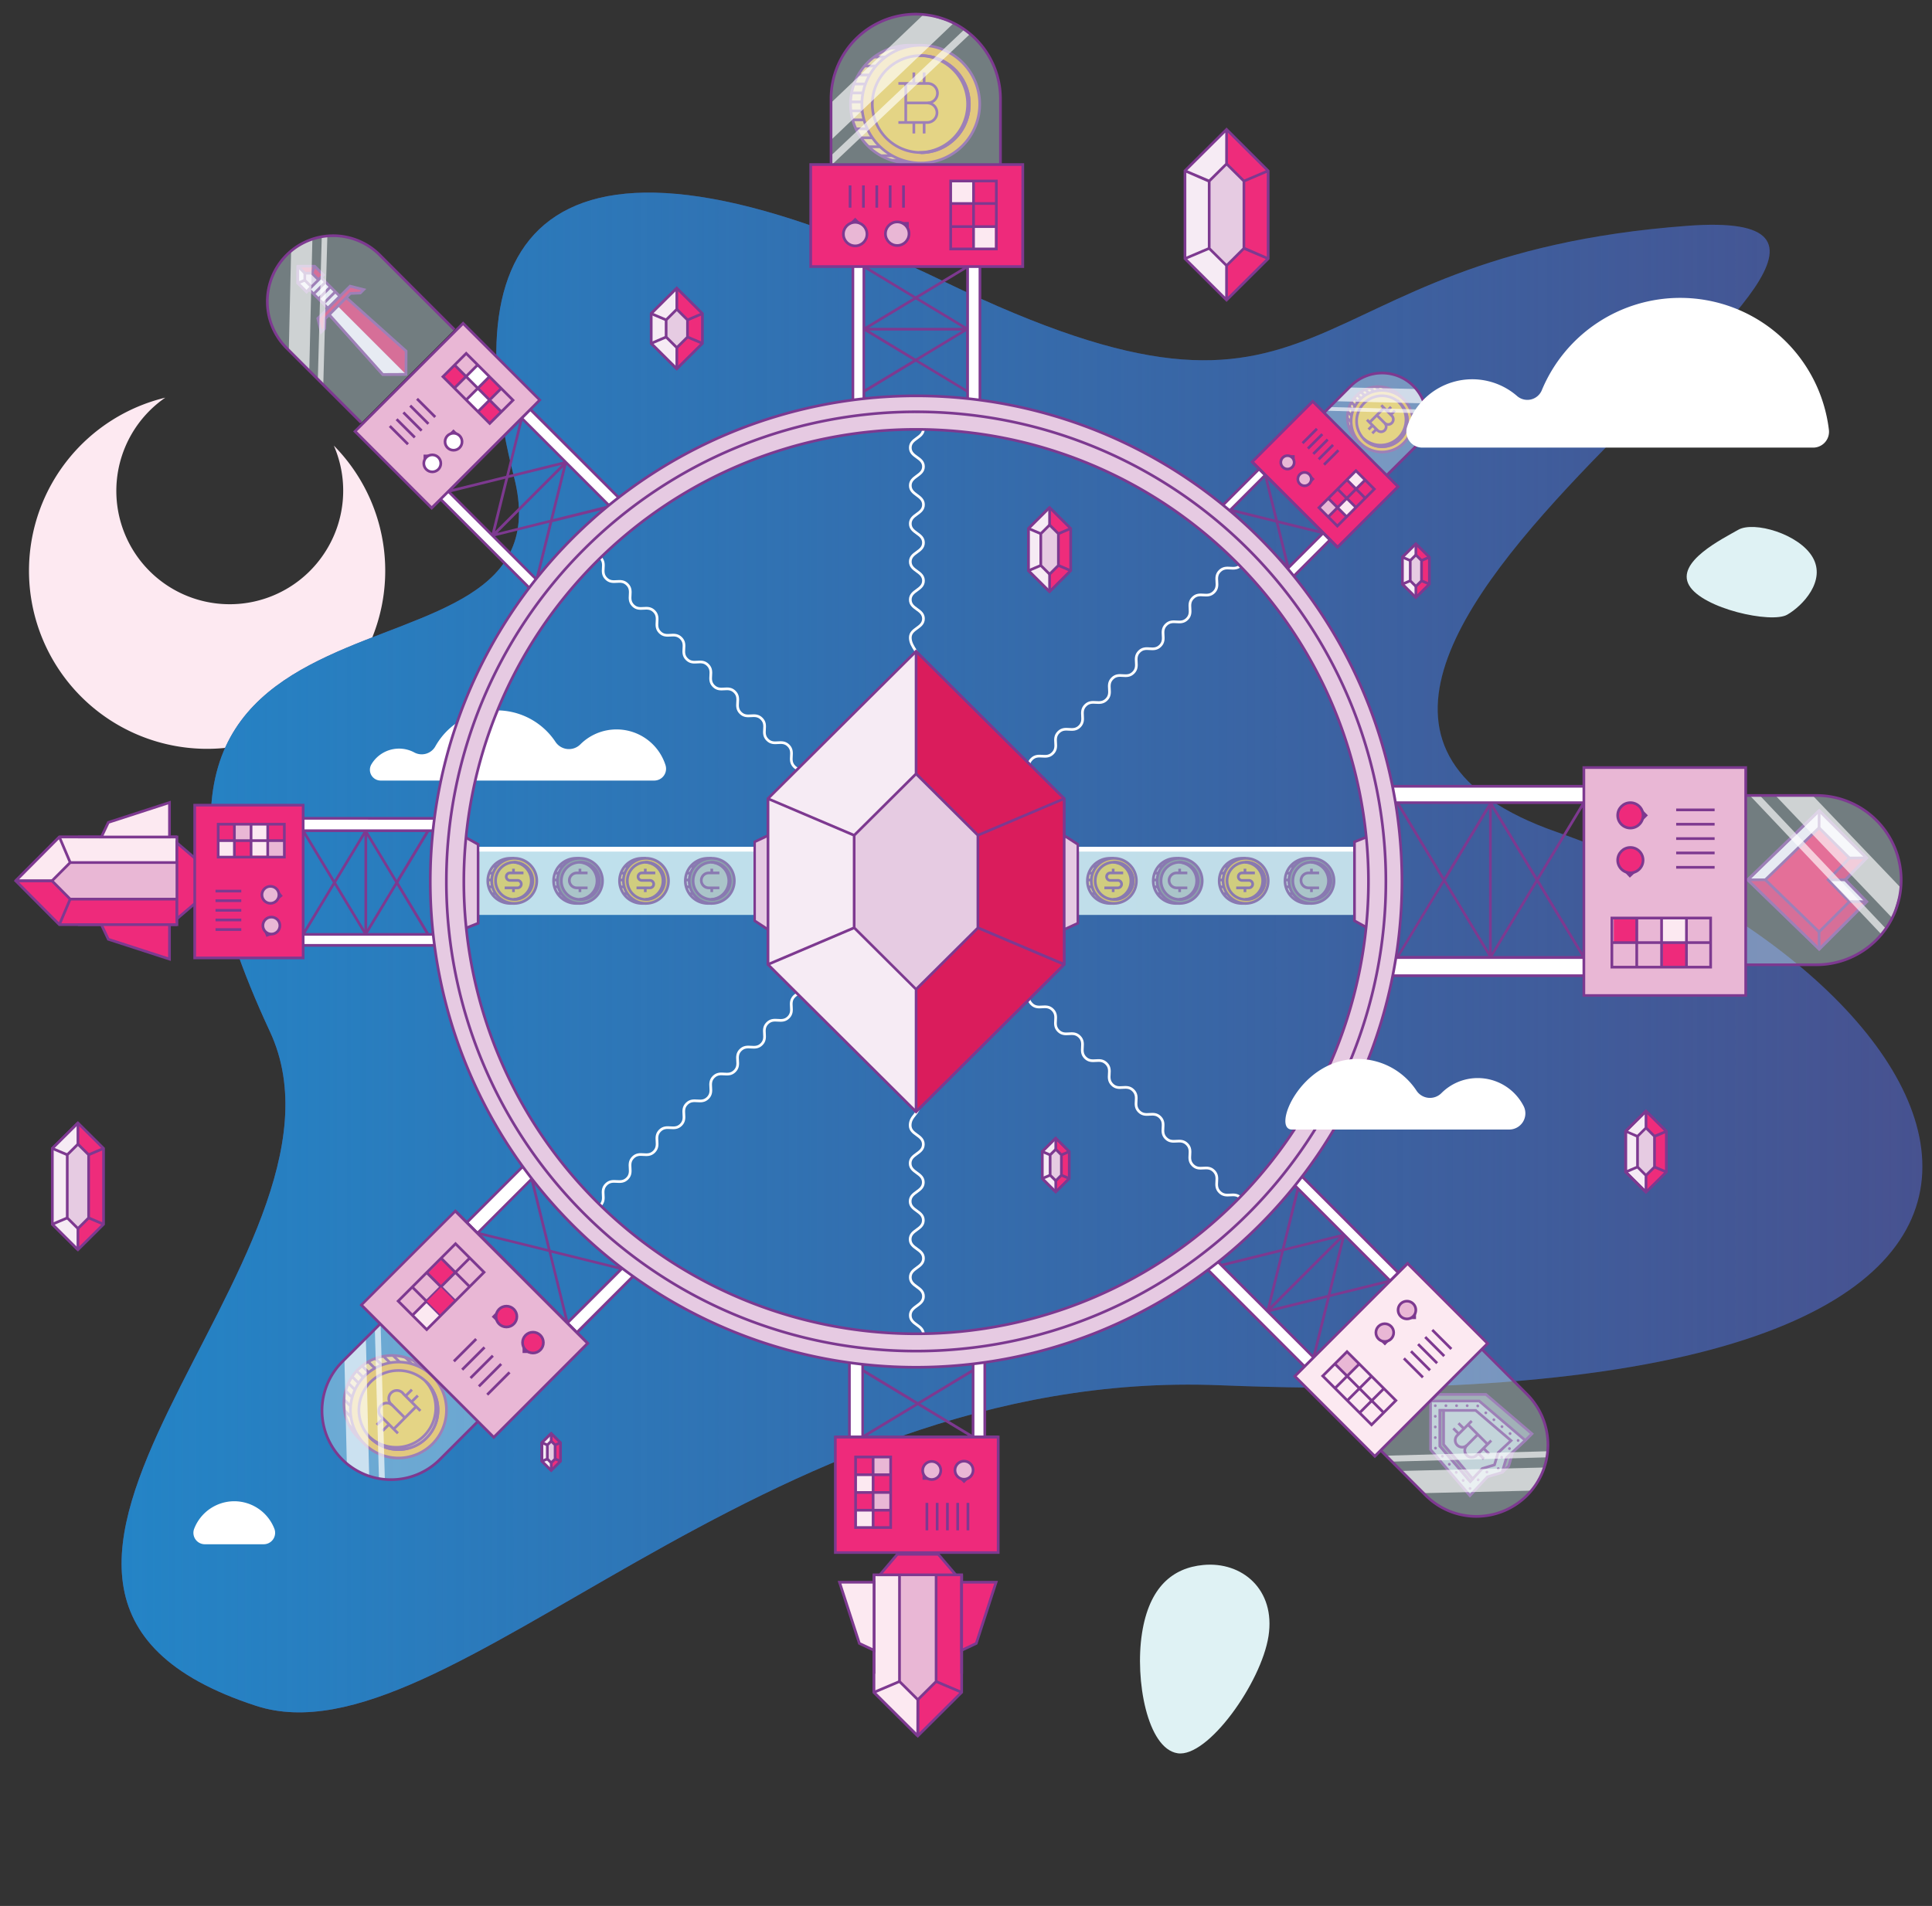 <svg xmlns="http://www.w3.org/2000/svg" xmlns:xlink="http://www.w3.org/1999/xlink" width="717.6" height="708.11" viewBox="0 0 717.6 708.11">
    <rect x="0" y="0" width="717.6" height="708.11" fill="#333333" stroke="none"/>
    <defs>

        <clipPath id="left-tube-mask"><rect id="right-tube-mask" x="400.83" y="314.62" width="101.77" height="25.28" style="fill:none;"/></clipPath>
        <clipPath id="left-tube-mask"><rect  x="178.09" y="314.62" width="101.76" height="25.28" style="fill:none" /></clipPath>
        <clipPath id="clip-path"><path d="M342,16.82h-3.75a21.88,21.88,0,1,0,0,43.75H342" style="fill:none"/></clipPath>
        <linearGradient id="linear-gradient" x1="45.15" y1="353.87" x2="714.04" y2="353.87" gradientUnits="userSpaceOnUse"><stop offset="0" stop-color="#2484c6"/><stop offset="1" stop-color="#2484c6" stop-opacity="0"/></linearGradient>
        <clipPath id="clip-path-2"><path d="M160.61,511.25l-2.17-2.16a17.83,17.83,0,1,0-25.21,25.21l2.16,2.17" style="fill:none"/></clipPath>
        <clipPath id="clip-path-3"><path d="M521.39,148.39,520,147a11.45,11.45,0,1,0-16.2,16.19l1.39,1.39" style="fill:none"/></clipPath>
        <clipPath id="clip-path-4"><path d="M191,318.88h-1.44a8.38,8.38,0,1,0,0,16.76H191" style="fill:none"/></clipPath>
        <clipPath id="clip-path-5"><path d="M215.41,318.88H214a8.38,8.38,0,0,0,0,16.76h1.44" style="fill:none"/></clipPath>
        <clipPath id="clip-path-6"><path d="M239.93,318.88h-1.44a8.38,8.38,0,0,0,0,16.76h1.44" style="fill:none"/></clipPath>
        <clipPath id="clip-path-7"><path d="M264.37,318.88h-1.44a8.38,8.38,0,0,0,0,16.76h1.44" style="fill:none"/></clipPath>
        <clipPath id="clip-path-8"><path d="M413.71,318.88h-1.44a8.38,8.38,0,0,0,0,16.76h1.44" style="fill:none"/></clipPath>
        <clipPath id="clip-path-9"><path d="M438.16,318.88h-1.44a8.38,8.38,0,0,0,0,16.76h1.44" style="fill:none"/></clipPath>
        <clipPath id="clip-path-10"><path d="M462.67,318.88h-1.44a8.38,8.38,0,0,0,0,16.76h1.44" style="fill:none"/></clipPath>
        <clipPath id="clip-path-11"><path d="M487.11,318.88h-1.44a8.38,8.38,0,0,0,0,16.76h1.44" style="fill:none"/></clipPath>
    </defs>
    <title>Artboard 43</title>
    <g style="isolation:isolate">
        <g id="ILLO_5" data-name="ILLO 5">
            <g id="rocket-ship"><polyline points="357.19 585.08 357.19 628.74 340.9 644.94 324.62 628.74 324.62 585.08" style="fill:#ee2a7b;stroke:#7d3990;stroke-miterlimit:10"/><polyline points="340.93 585.08 340.93 628.74 340.9 644.94 324.62 628.74 324.62 585.08" style="fill:#fce9f1;stroke:#7d3990;stroke-linejoin:bevel"/><polyline points="357.19 621.84 357.19 585.08 324.62 585.08 324.62 621.84" style="fill:none;stroke:#7d3990;stroke-miterlimit:10"/><polyline points="334.1 585.08 334.1 624.71 340.9 631.47 347.7 624.72 347.7 585.08" style="fill:#e9b7d5;stroke:#7d3990;stroke-miterlimit:10"/><line x1="347.7" y1="624.72" x2="357.19" y2="628.74" style="fill:none;stroke:#7d3990;stroke-miterlimit:10"/><line x1="340.9" y1="631.47" x2="340.9" y2="644.94" style="fill:none;stroke:#7d3990;stroke-miterlimit:10"/><line x1="334.1" y1="624.71" x2="324.62" y2="628.74" style="fill:none;stroke:#7d3990;stroke-miterlimit:10"/><polygon points="355 585.08 326.81 585.08 333.31 577.46 348.5 577.46 355 585.08" style="fill:#ee2a7b;stroke:#7d3990;stroke-miterlimit:10"/><polygon points="324.62 613.13 319.19 610.56 311.82 587.84 324.62 587.84 324.62 613.13" style="fill:#fce9f1;stroke:#7d3990;stroke-miterlimit:10"/><polygon points="357.19 613.13 362.61 610.56 369.98 587.84 357.19 587.84 357.19 613.13" style="fill:#ee2a7b;stroke:#7d3990;stroke-miterlimit:10"/></g><polygon points="110.63 98.91 110.61 105.16 111.72 106.26 113.34 107.88 113.87 108.42 117 105.28 120.14 102.15 119.61 101.61 117.98 99.99 116.88 98.89 110.63 98.91" style="fill:#da1c5c;stroke:#7c3990;stroke-miterlimit:10"/><polyline points="110.63 98.91 110.61 105.16 111.72 106.26 113.87 108.42 117 105.28" style="fill:#f6ebf4;stroke:#7d3990;stroke-miterlimit:10"/><line x1="115.83" y1="101.49" x2="116.88" y2="98.89" style="fill:none;stroke:#7d3990;stroke-miterlimit:10"/><line x1="113.22" y1="101.5" x2="110.63" y2="98.91" style="fill:none;stroke:#7d3990;stroke-miterlimit:10"/><line x1="113.21" y1="104.11" x2="110.61" y2="105.16" style="fill:none;stroke:#7d3990;stroke-miterlimit:10"/><polyline points="118.15 103.81 117.32 102.98 116.16 101.82 115.83 101.49 113.22 101.5 113.21 104.11 113.54 104.44 114.7 105.6 115.54 106.43" style="fill:#e6cbe2;stroke:#7d3990;stroke-miterlimit:10"/><rect x="117.38" y="103.82" width="6.28" height="9.95" transform="translate(-41.63 117.09) rotate(-45)" style="fill:#f6ebf4;stroke:#7d3990;stroke-miterlimit:10"/><line x1="116.49" y1="109.22" x2="120.94" y2="104.77" style="fill:#f6ebf4;stroke:#7d3990;stroke-miterlimit:10"/><line x1="118.3" y1="111.02" x2="122.74" y2="106.58" style="fill:#f6ebf4;stroke:#7d3990;stroke-miterlimit:10"/><line x1="120.1" y1="112.82" x2="124.55" y2="108.38" style="fill:#f6ebf4;stroke:#7d3990;stroke-miterlimit:10"/><polygon points="150.84 130.44 150.8 139.08 142.17 139.12 122.1 116.69 128.41 110.38 150.84 130.44" style="fill:#da1c5c;stroke:#7c3990;stroke-miterlimit:10"/><polyline points="150.8 139.08 142.17 139.12 122.1 116.69 125.26 113.53" style="fill:#f6ebf4;stroke:#7d3990;stroke-miterlimit:10"/><polygon
                points="130.04 106.32 128.14 108.21 119.94 116.42 118.04 118.31 119.31 123.37 120.59 122.09 120.75 118.45 121.36 117.84 129.56 109.63 130.18 109.02 133.82 108.87 135.1 107.59 130.04 106.32"
                style="fill:#da1c5c;stroke:#7c3990;stroke-miterlimit:10"/><path d="M342,16.82h-3.75a21.88,21.88,0,1,0,0,43.75H342" style="fill:#f2cd7b;stroke:#7c3990;stroke-miterlimit:10"/>
            <g style="clip-path:url(#clip-path)"><line x1="315.64" y1="17.86" x2="337.95" y2="17.86" style="fill:#f5ebf4;stroke:#7d3990;stroke-linejoin:bevel"/><line x1="315.64" y1="21.19" x2="337.95" y2="21.19" style="fill:#f5ebf4;stroke:#7d3990;stroke-linejoin:bevel"/><line x1="315.64" y1="24.53" x2="337.95" y2="24.53" style="fill:#f5ebf4;stroke:#7d3990;stroke-linejoin:bevel"/><line x1="315.64" y1="27.86" x2="337.95" y2="27.86" style="fill:#f5ebf4;stroke:#7d3990;stroke-linejoin:bevel"/><line x1="315.64" y1="31.2" x2="337.95" y2="31.2" style="fill:#f5ebf4;stroke:#7d3990;stroke-linejoin:bevel"/><line x1="315.64" y1="34.53" x2="337.95" y2="34.53" style="fill:#f5ebf4;stroke:#7d3990;stroke-linejoin:bevel"/><line x1="315.64" y1="37.86" x2="337.95" y2="37.86" style="fill:#f5ebf4;stroke:#7d3990;stroke-linejoin:bevel"/><line x1="315.64" y1="41.2" x2="337.95" y2="41.2" style="fill:#f5ebf4;stroke:#7d3990;stroke-linejoin:bevel"/><line x1="315.64" y1="44.53" x2="337.95" y2="44.53" style="fill:#f5ebf4;stroke:#7d3990;stroke-linejoin:bevel"/><line x1="315.64" y1="47.86" x2="337.95" y2="47.86" style="fill:#f5ebf4;stroke:#7d3990;stroke-linejoin:bevel"/><line x1="315.64" y1="51.2" x2="337.95" y2="51.2" style="fill:#f5ebf4;stroke:#7d3990;stroke-linejoin:bevel"/><line x1="315.64" y1="54.53" x2="337.95" y2="54.53" style="fill:#f5ebf4;stroke:#7d3990;stroke-linejoin:bevel"/><line x1="315.64" y1="57.86" x2="337.95" y2="57.86" style="fill:#f5ebf4;stroke:#7d3990;stroke-linejoin:bevel"/><line x1="315.64" y1="59.53" x2="337.95" y2="59.53" style="fill:#f5ebf4;stroke:#7d3990;stroke-linejoin:bevel"/></g><path d="M342,16.82A21.88,21.88,0,1,0,363.89,38.7,21.87,21.87,0,0,0,342,16.82Z" style="fill:#efb032;stroke:#7c3990;stroke-miterlimit:10"/><path d="M342,20.66a18,18,0,1,0,18,18A18,18,0,0,0,342,20.66Zm0,36.07a18,18,0,1,0,0-36.07" style="fill:#f2c43c;stroke:#7c3990;stroke-miterlimit:10"/><path d="M342,56.73a18,18,0,1,0,0-36.07l-.55,0a18,18,0,0,1-.1,36" style="fill:#f2cd7b;stroke:#7c3990;stroke-miterlimit:10"/><path d="M333.69,31h10.89a3.62,3.62,0,1,1,0,7.24h-8.16" style="fill:none;stroke:#7d3990;stroke-miterlimit:10"/><line x1="336.42" y1="31.01" x2="336.42" y2="45.5" style="fill:none;stroke:#7d3990;stroke-miterlimit:10"/><line x1="339.43" y1="26.92" x2="339.43" y2="31.01" style="fill:none;stroke:#7d3990;stroke-miterlimit:10"/><line x1="343.25" y1="26.92" x2="343.25" y2="31.01" style="fill:none;stroke:#7d3990;stroke-miterlimit:10"/><line x1="339.43" y1="45.5" x2="339.43" y2="49.59" style="fill:none;stroke:#7d3990;stroke-miterlimit:10"/><line x1="343.25" y1="45.5" x2="343.25" y2="49.59" style="fill:none;stroke:#7d3990;stroke-miterlimit:10"/><path d="M344.58,38.25a3.63,3.63,0,0,1,0,7.25H333.69" style="fill:none;stroke:#7d3990;stroke-miterlimit:10"/><path d="M371.6,67.3V36.74A31.47,31.47,0,0,0,340.13,5.28h0a31.47,31.47,0,0,0-31.46,31.46V67.3Z" style="fill:#d1ecf2;opacity:0.4"/><polygon points="354.22 8.6 308.67 52.02 308.67 38.2 343.14 5.28 354.22 8.6" style="fill:#fff;opacity:0.65"/><polygon points="360.32 12.61 308.67 61.51 308.67 57.81 358.18 10.96 360.32 12.61" style="fill:#fff;opacity:0.65"/><path d="M371.6,67.3V36.73A31.47,31.47,0,0,0,340.13,5.27h0a31.47,31.47,0,0,0-31.46,31.47V67.11" style="fill:none;stroke:#7d3990;stroke-miterlimit:10"/><path d="M168.77,122.46,141.06,94.74a24.46,24.46,0,0,0-34.59,0h0a24.46,24.46,0,0,0,0,34.59l27.72,27.72Z" style="fill:#d1ecf2;opacity:0.4"/><polygon points="116.03 88.82 114.87 137.73 107.27 130.13 108.13 93.09 116.03 88.82" style="fill:#fff;opacity:0.65"/><polygon points="121.59 87.68 120.08 142.95 118.05 140.91 119.51 87.95 121.59 87.68" style="fill:#fff;opacity:0.65"/><path d="M168.78,122.46,141.05,94.74a24.45,24.45,0,0,0-34.58,0h0a24.44,24.44,0,0,0,0,34.59l27.61,27.61" style="fill:none;stroke:#7d3990;stroke-miterlimit:10"/><polyline points="65.72 343.53 22.05 343.53 5.85 327.25 22.05 310.96 65.72 310.96" style="fill:#ee2a7b;stroke:#7d3990;stroke-miterlimit:10"/><polyline points="65.72 327.27 22.05 327.27 5.85 327.25 22.05 310.96 65.72 310.96" style="fill:#fce9f1;stroke:#7d3990;stroke-linejoin:bevel"/><polyline points="28.95 343.53 65.72 343.53 65.72 310.96 28.95 310.96" style="fill:none;stroke:#7d3990;stroke-miterlimit:10"/><polyline points="65.72 320.45 26.08 320.45 19.32 327.25 26.07 334.05 65.72 334.05" style="fill:#e9b7d5;stroke:#7d3990;stroke-miterlimit:10"/><line x1="26.07" y1="334.05" x2="22.05" y2="343.53" style="fill:none;stroke:#7d3990;stroke-miterlimit:10"/><line x1="19.32" y1="327.25" x2="5.85" y2="327.25" style="fill:none;stroke:#7d3990;stroke-miterlimit:10"/><line x1="26.08" y1="320.45" x2="22.05" y2="310.96" style="fill:none;stroke:#7d3990;stroke-miterlimit:10"/><polygon points="65.72 341.34 65.72 313.15 73.33 319.65 73.33 334.85 65.72 341.34" style="fill:#ee2a7b;stroke:#7d3990;stroke-miterlimit:10"/><polygon points="37.66 310.96 40.23 305.54 62.95 298.17 62.95 310.96 37.66 310.96" style="fill:#fce9f1;stroke:#7d3990;stroke-miterlimit:10"/><polygon points="37.66 343.53 40.23 348.96 62.95 356.33 62.95 343.53 37.66 343.53" style="fill:#ee2a7b;stroke:#7d3990;stroke-miterlimit:10"/><path d="M120.39,205.66a42.1,42.1,0,1,1-59-57.92A66.16,66.16,0,1,0,124,165.56,42.07,42.07,0,0,1,120.39,205.66Z" style="fill:#fde9f1"/><path
                d="M95.15,633.77c-132.19-42.95,44-167,5.12-250.5-86.91-186.6,113.65-116.64,90.65-206.1-23.21-90.23,11.59-144.09,159.85-72.52s124.81-9.51,276.06-20.76c130.36-9.69-209.6,169-48.57,225.25C734.07,363.55,825.72,529.57,453,514.65,281.49,507.79,166,656.78,95.15,633.77Z"
                style="fill:#475290"/><path
                d="M578.26,309.14c-161-56.23,178.93-234.94,48.57-225.25C475.58,95.14,499,176.22,350.77,104.65S167.71,86.94,190.92,177.17c23,89.46-177.56,19.5-90.65,206.1C139.17,466.8-37,590.82,95.15,633.77c70.81,23,186.34-126,357.88-119.12C825.72,529.57,734.07,363.55,578.26,309.14Z"
                style="mix-blend-mode:multiply;fill:url(#linear-gradient)"/><polyline points="199.75 221.56 163.64 185.45 166.52 182.57 202.63 218.67" style="fill:#fff"/><polyline points="229.88 191.43 193.77 155.32 197 152.08 233.11 188.19" style="fill:#fff"/><rect x="137.79" y="134.3" width="56.75" height="40.28" transform="translate(-60.54 162.73) rotate(-45)" style="fill:#e9b7d5"/><line x1="144.78" y1="158.29" x2="151.54" y2="165.05" style="fill:#ee2a7b;stroke:#7d3990;stroke-miterlimit:10"/><line x1="147.31" y1="155.76" x2="154.07" y2="162.52" style="fill:#ee2a7b;stroke:#7d3990;stroke-miterlimit:10"/><line x1="149.83" y1="153.23" x2="156.6" y2="160" style="fill:#ee2a7b;stroke:#7d3990;stroke-miterlimit:10"/><line x1="152.36" y1="150.7" x2="159.13" y2="157.47" style="fill:#ee2a7b;stroke:#7d3990;stroke-miterlimit:10"/><line x1="154.89" y1="148.17" x2="161.66" y2="154.94" style="fill:#ee2a7b;stroke:#7d3990;stroke-miterlimit:10"/><polyline points="157.82 171.46 157.82 169.4 159.88 169.4" style="fill:#ee2a7b;stroke:#7d3990;stroke-miterlimit:10"/><circle cx="160.57" cy="172.15" r="3.16" style="fill:#fff;stroke:#7d3990;stroke-miterlimit:10"/><polyline points="166.98 161.69 168.43 160.22 169.9 161.67" style="fill:#ee2a7b;stroke:#7d3990;stroke-miterlimit:10"/><circle cx="168.46" cy="164.11" r="3.16" style="fill:#fff;stroke:#7d3990;stroke-miterlimit:10"/><rect x="174.31" y="137.09" width="6.02" height="6.02" transform="translate(-47.13 166.42) rotate(-45)" style="fill:#fff"/><rect x="174.62" y="145.31" width="6.02" height="6.02" transform="translate(-52.85 169.04) rotate(-45)" style="fill:#fff"/><rect x="172.27" y="314.62" width="108.99" height="25.28" style="fill:#fff;opacity:0.8"/><polygon points="171.66 310.4 171.66 345.38 177.59 343.01 177.59 313.7 171.66 310.4" style="fill:#e6cae2;stroke:#7c3990;stroke-miterlimit:10"/><polygon points="285.73 345.38 285.73 310.4 280.35 312.77 280.35 342.08 285.73 345.38" style="fill:#e6cae2"/><rect x="395.01" y="314.62" width="108.99" height="25.28" style="fill:#fff;opacity:0.8"/><polygon points="394.8 310.4 394.8 345.38 400.33 343.01 400.33 313.7 394.8 310.4" style="fill:#e6cae2"/><polygon points="509.02 345.38 509.02 310.4 503.09 312.77 503.09 342.08 509.02 345.38" style="fill:#e6cae2;stroke:#7c3990;stroke-miterlimit:10"/><path
                d="M302.83,368c-2.49,2.49-5.32-.33-7.82,2.16s.34,5.32-2.16,7.82-5.32-.33-7.82,2.16.33,5.33-2.16,7.82-5.32-.33-7.82,2.16.34,5.32-2.16,7.82-5.32-.33-7.82,2.16.34,5.32-2.16,7.82-5.32-.33-7.82,2.16.33,5.33-2.16,7.82-5.33-.33-7.82,2.17.33,5.32-2.17,7.82-5.32-.33-7.82,2.16.33,5.33-2.16,7.82-5.33-.32-7.83,2.18.33,5.32-2.17,7.82"
                style="fill:none;stroke:#fff;stroke-miterlimit:10"/><path
                d="M460.88,210c-2.49,2.49-5.32-.33-7.82,2.16s.34,5.32-2.16,7.82-5.32-.33-7.82,2.16.33,5.33-2.16,7.82-5.32-.33-7.82,2.16.34,5.32-2.16,7.82-5.32-.34-7.81,2.16.33,5.32-2.17,7.82-5.32-.34-7.82,2.16.34,5.33-2.16,7.82-5.33-.33-7.82,2.17.33,5.32-2.17,7.82-5.32-.33-7.82,2.16.33,5.33-2.16,7.82-5.33-.32-7.83,2.17.33,5.33-2.17,7.83"
                style="fill:none;stroke:#fff;stroke-miterlimit:10"/><path
                d="M381,365.19c2.49,2.5-.34,5.32,2.16,7.82s5.32-.33,7.82,2.16-.33,5.33,2.16,7.82,5.33-.33,7.82,2.16-.33,5.33,2.16,7.82,5.32-.33,7.82,2.16-.34,5.32,2.16,7.82,5.32-.34,7.82,2.16-.34,5.32,2.16,7.82,5.33-.33,7.82,2.16-.33,5.33,2.17,7.82,5.32-.33,7.82,2.17-.34,5.32,2.16,7.82,5.33-.33,7.82,2.17-.33,5.32,2.17,7.82,5.33-.33,7.83,2.17"
                style="fill:none;stroke:#fff;stroke-miterlimit:10"/><path
                d="M223,207.14c2.49,2.5-.34,5.32,2.16,7.82s5.32-.33,7.82,2.16-.33,5.33,2.16,7.82,5.33-.33,7.82,2.16-.33,5.33,2.16,7.82,5.32-.33,7.82,2.16-.34,5.32,2.16,7.82,5.32-.34,7.82,2.16-.34,5.32,2.16,7.82,5.32-.33,7.82,2.16-.33,5.33,2.16,7.82,5.33-.33,7.83,2.17-.34,5.32,2.16,7.82,5.33-.33,7.82,2.17-.33,5.32,2.17,7.82,5.33-.33,7.83,2.17"
                style="fill:none;stroke:#fff;stroke-miterlimit:10"/><path
                d="M341.5,410.25c0,3.53-3.44,4.31-3.44,7.84s4.89,3.53,4.89,7.06-4.89,3.52-4.89,7.05,4.89,3.53,4.89,7.06-4.89,3.53-4.89,7.06,4.89,3.52,4.89,7.05-4.89,3.53-4.89,7.06S343,464,343,467.5s-4.89,3.52-4.89,7.05,4.89,3.53,4.89,7.07-4.89,3.53-4.89,7.07,4.89,3.53,4.89,7.06"
                style="fill:none;stroke:#fff;stroke-miterlimit:10"/><path
                d="M343,159.28c0,3.53-4.89,3.53-4.89,7.06s4.89,3.52,4.89,7-4.89,3.53-4.89,7.06S343,184,343,187.51s-4.89,3.53-4.89,7.06,4.89,3.53,4.89,7.06-4.89,3.53-4.89,7.05,4.89,3.53,4.89,7.06-4.89,3.53-4.89,7.06,4.89,3.53,4.89,7.06-4.89,3.53-4.89,7.06,3.76,5.85,3.76,9.38"
                style="fill:none;stroke:#fff;stroke-miterlimit:10"/><polyline points="163.66 351.24 112.6 351.24 112.6 347.15 163.66 347.15" style="fill:#fff"/><rect x="64.08" y="307.38" width="56.75" height="40.28" transform="translate(-235.06 419.97) rotate(-90)" style="fill:#ee2a7b"/><polyline points="163.66 308.62 112.6 308.62 112.6 304.05 163.66 304.05" style="fill:#fff"/><path
                d="M163.66,304.54v-1H113.1v-4.9H71.82v57.75H113.1v-4.66h50.56v-1H113.1v-3.08h50.56v-1h-4.37L148,327.89l11.33-18.77h4.37v-1H113.1v-3.58Zm-39.43,24.31L135,346.65h-21.5ZM113.1,345.36V310.42l10.55,17.47Zm11.72-17.47,10.55-17.47v34.94Zm11.55-17.27,10.42,17.27-10.42,17.26Zm-12.14,16.3-10.75-17.8H135ZM112.1,355.39H72.82V299.64H112.1v55.75Zm46-8.74H136.63l10.75-17.8Zm-10.74-19.73-10.75-17.8h21.49Z"
                style="fill:#7d3990"/><line x1="80.05" y1="345.36" x2="89.62" y2="345.36" style="fill:#ee2a7b;stroke:#7d3990;stroke-miterlimit:10"/><line x1="80.05" y1="341.79" x2="89.62" y2="341.79" style="fill:#ee2a7b;stroke:#7d3990;stroke-miterlimit:10"/><line x1="80.05" y1="338.21" x2="89.62" y2="338.21" style="fill:#ee2a7b;stroke:#7d3990;stroke-miterlimit:10"/><line x1="80.05" y1="334.63" x2="89.62" y2="334.63" style="fill:#ee2a7b;stroke:#7d3990;stroke-miterlimit:10"/><line x1="80.05" y1="331.06" x2="89.62" y2="331.06" style="fill:#ee2a7b;stroke:#7d3990;stroke-miterlimit:10"/><polyline points="101.16 346.7 99.23 347.44 98.49 345.52" style="fill:#ee2a7b;stroke:#7d3990;stroke-miterlimit:10"/><circle cx="100.8" cy="343.88" r="3.16" style="fill:#e9b7d5;stroke:#7d3990;stroke-miterlimit:10"/><polyline points="103 331.21 104.32 332.8 102.73 334.12" style="fill:#ee2a7b;stroke:#7d3990;stroke-miterlimit:10"/><circle cx="100.45" cy="332.45" r="3.16" style="fill:#e9b7d5;stroke:#7d3990;stroke-miterlimit:10"/><rect x="81.04" y="312.41" width="6.02" height="6.02" transform="translate(-231.37 399.48) rotate(-90)" style="fill:#fce9f1"/><rect x="93.21" y="306.57" width="6.02" height="6.02" transform="translate(-213.36 405.8) rotate(-90)" style="fill:#fce9f1"/><rect x="93.21" y="311.91" width="6.02" height="6.02" transform="translate(-218.71 411.14) rotate(-90)" style="fill:#fce9f1"/><polyline points="365.78 504.18 365.78 533.87 361.44 533.87 361.44 504.18" style="fill:#fff"/><polyline points="320.37 504.18 320.37 533.87 315.49 533.87 315.49 504.18" style="fill:#fff"/><rect x="310.26" y="533.87" width="60.49" height="42.93" transform="translate(681.01 1110.67) rotate(180)" style="fill:#ee2a7b"/><path
                d="M366.28,533.37V504.18h-1v29.19h-3.35V504.18h-1v4.61l-20,12.1-20-12.1v-4.61h-1v29.19H316V504.18h-1v29.19h-5.23V577.3h61.49V533.37ZM360.93,510v23l-19.06-11.52Zm-1.29,23.41H322.16l18.74-11.31Zm-19.71-11.9L320.87,533V510Zm30.32,54.83H310.76V534.37h59.49Z"
                style="fill:#7d3990"/><line x1="370.75" y1="533.87" x2="310.26" y2="533.87" style="fill:#ee2a7b;stroke:#7d3990;stroke-miterlimit:10"/><line x1="359.52" y1="568.56" x2="359.52" y2="558.36" style="fill:#ee2a7b;stroke:#7d3990;stroke-miterlimit:10"/><line x1="355.71" y1="568.56" x2="355.71" y2="558.36" style="fill:#ee2a7b;stroke:#7d3990;stroke-miterlimit:10"/><line x1="351.9" y1="568.56" x2="351.9" y2="558.36" style="fill:#ee2a7b;stroke:#7d3990;stroke-miterlimit:10"/><line x1="348.09" y1="568.56" x2="348.09" y2="558.36" style="fill:#ee2a7b;stroke:#7d3990;stroke-miterlimit:10"/><line x1="344.28" y1="568.56" x2="344.28" y2="558.36" style="fill:#ee2a7b;stroke:#7d3990;stroke-miterlimit:10"/><polyline points="359.63 548.8 358.07 550.35 356.51 548.8" style="fill:#ee2a7b;stroke:#7d3990;stroke-miterlimit:10"/><circle cx="358.07" cy="546.21" r="3.37" style="fill:#e9b7d5;stroke:#7d3990;stroke-miterlimit:10"/><polyline points="345.36 549.26 343.16 549.28 343.14 547.08" style="fill:#ee2a7b;stroke:#7d3990;stroke-miterlimit:10"/><circle cx="346.07" cy="546.32" r="3.37" style="fill:#e9b7d5;stroke:#7d3990;stroke-miterlimit:10"/><rect x="318.18" y="561.08" width="6.42" height="6.42" transform="translate(642.78 1128.59) rotate(180)" style="fill:#fce9f1"/><rect x="318.18" y="548.12" width="6.42" height="6.42" transform="translate(642.78 1102.66) rotate(180)" style="fill:#fce9f1"/><rect x="324.41" y="541.6" width="6.42" height="6.42" transform="translate(655.23 1089.63) rotate(180)" style="fill:#e9b7d5"/><rect x="324.41" y="554.54" width="6.42" height="6.42" transform="translate(655.23 1115.51) rotate(180)" style="fill:#e9b7d5"/><line x1="317.8" y1="561.08" x2="330.83" y2="561.08" style="fill:#ee2a7b;stroke:#7d3990;stroke-miterlimit:10"/><line x1="317.8" y1="554.49" x2="330.83" y2="554.49" style="fill:#ee2a7b;stroke:#7d3990;stroke-miterlimit:10"/><line x1="324.3" y1="567.5" x2="324.3" y2="541.46" style="fill:#ee2a7b;stroke:#7d3990;stroke-miterlimit:10"/><line x1="317.8" y1="547.9" x2="330.83" y2="547.9" style="fill:#ee2a7b;stroke:#7d3990;stroke-miterlimit:10"/><rect x="317.8" y="541.3" width="13.03" height="26.2" transform="translate(648.62 1108.81) rotate(180)" style="fill:none;stroke:#7d3990;stroke-miterlimit:10"/><polyline points="316.79 150.1 316.79 99.04 320.87 99.04 320.87 150.1" style="fill:#fff"/><polyline points="359.4 150.1 359.4 99.04 363.98 99.04 363.98 150.1" style="fill:#fff"/><rect x="301.12" y="61.14" width="78.76" height="37.9" style="fill:#ee2a7b"/><path
                d="M380.39,60.64H300.62v38.9h15.67V150.1h1V99.54h3.08V150.1h1v-4.37l18.77-11.33,18.76,11.33v4.37h1V99.54h3.58V150.1h1V99.54h15.91Zm-57.73,61.17,17.48-10.55,17.47,10.55Zm-1.29-.39V99.93l17.8,10.74Zm36,1.39-17.26,10.42-17.27-10.42Zm-16.3-12.14,17.8-10.74v21.49Zm-1-.58L322.66,99.54h34.95Zm-18.77,34.48v-21.5l17.8,10.75Zm19.73-10.75,17.8-10.75v21.5Zm38.29-35.28H301.62V61.64h77.77Z"
                style="fill:#7d3990"/><line x1="315.74" y1="68.88" x2="315.74" y2="77.15" style="fill:#ee2a7b;stroke:#7d3990;stroke-miterlimit:10"/><line x1="320.7" y1="68.88" x2="320.7" y2="77.15" style="fill:#ee2a7b;stroke:#7d3990;stroke-miterlimit:10"/><line x1="325.66" y1="68.88" x2="325.66" y2="77.15" style="fill:#ee2a7b;stroke:#7d3990;stroke-miterlimit:10"/><line x1="330.63" y1="68.88" x2="330.63" y2="77.15" style="fill:#ee2a7b;stroke:#7d3990;stroke-miterlimit:10"/><line x1="335.59" y1="68.88" x2="335.59" y2="77.15" style="fill:#ee2a7b;stroke:#7d3990;stroke-miterlimit:10"/><polyline points="315.61 83.6 317.64 81.58 319.66 83.6" style="fill:#ee2a7b;stroke:#7d3990;stroke-miterlimit:10"/><circle cx="317.64" cy="86.97" r="4.38" style="fill:#e9b7d5;stroke:#7d3990;stroke-miterlimit:10"/><polyline points="334.18 83 337.05 82.98 337.07 85.85" style="fill:#ee2a7b;stroke:#7d3990;stroke-miterlimit:10"/><circle cx="333.26" cy="86.83" r="4.38" style="fill:#e9b7d5;stroke:#7d3990;stroke-miterlimit:10"/><rect x="353.11" y="67.25" width="8.36" height="8.36" style="fill:#fce9f1"/><rect x="361.22" y="84.13" width="8.36" height="8.36" style="fill:#fce9f1"/><line x1="370.07" y1="75.61" x2="353.11" y2="75.61" style="fill:#ee2a7b;stroke:#7d3990;stroke-miterlimit:10"/><line x1="370.07" y1="84.19" x2="353.11" y2="84.19" style="fill:#ee2a7b;stroke:#7d3990;stroke-miterlimit:10"/><line x1="361.6" y1="67.25" x2="361.6" y2="92.49" style="fill:#ee2a7b;stroke:#7d3990;stroke-miterlimit:10"/><rect x="353.11" y="67.25" width="16.96" height="25.24" style="fill:none;stroke:#7d3990;stroke-miterlimit:10"/><polygon points="611.37 412.77 603.81 420.29 603.81 422.95 603.81 434.12 603.81 435.39 611.37 442.91 618.93 435.39 618.93 434.12 618.93 422.95 618.93 420.29 611.37 412.77" style="fill:#ee2c7b"/><polyline points="611.37 412.77 603.81 420.29 603.81 422.95 603.81 434.12 603.81 435.39 611.37 442.91" style="fill:#f6ebf4;stroke:#7d3990;stroke-miterlimit:10"/><polygon points="611.37 419.02 608.22 422.16 608.22 422.95 608.22 433.01 608.22 433.52 611.37 436.66 614.53 433.52 614.53 433.01 614.53 422.95 614.53 422.15 611.37 419.02" style="fill:#e6cbe2"/><path
                d="M611.37,412.06l-8.06,8V435.6l8.06,8,8.06-8V420.08Zm3.27,9.5-2.77-2.75V414l6.18,6.15ZM611.37,436l-2.65-2.65V422.36l2.65-2.64,2.66,2.64v11Zm-.5-17.15-2.77,2.75-3.41-1.44,6.18-6.15Zm-3.15,3.68v10.7l-3.41,1.45V421Zm.38,11.62,2.77,2.76v4.84l-6.18-6.15Zm3.77,2.76,2.77-2.75,3.41,1.44-6.18,6.15Zm3.16-3.68v-10.7l3.4-1.45v13.6Z"
                style="fill:#7d3990"/><polygon points="392.14 422.86 387.14 427.84 387.14 429.6 387.14 437 387.14 437.85 392.14 442.82 397.15 437.85 397.15 437 397.15 429.6 397.15 427.84 392.14 422.86" style="fill:#ee2c7b;stroke:#7c3990;stroke-miterlimit:10"/><polyline points="392.14 422.86 387.14 427.84 387.14 429.6 387.14 437 387.14 437.85 392.14 442.82" style="fill:#f6ebf4;stroke:#7d3990;stroke-miterlimit:10"/><line x1="394.23" y1="436.61" x2="397.15" y2="437.84" style="fill:none;stroke:#7d3990;stroke-miterlimit:10"/><line x1="392.14" y1="438.68" x2="392.14" y2="442.82" style="fill:none;stroke:#7d3990;stroke-miterlimit:10"/><line x1="390.05" y1="436.61" x2="387.14" y2="437.84" style="fill:none;stroke:#7d3990;stroke-miterlimit:10"/><line x1="394.23" y1="429.08" x2="397.15" y2="427.84" style="fill:none;stroke:#7d3990;stroke-miterlimit:10"/><line x1="392.14" y1="427" x2="392.14" y2="422.86" style="fill:none;stroke:#7d3990;stroke-miterlimit:10"/><line x1="390.05" y1="429.08" x2="387.14" y2="427.84" style="fill:none;stroke:#7d3990;stroke-miterlimit:10"/><polygon points="392.14 427 390.05 429.08 390.05 429.6 390.05 436.27 390.05 436.61 392.14 438.68 394.23 436.61 394.23 436.27 394.23 429.6 394.23 429.08 392.14 427" style="fill:#e6cbe2;stroke:#7d3990;stroke-miterlimit:10"/><polygon points="525.9 202.03 520.9 207.01 520.9 208.77 520.9 216.16 520.9 217.01 525.9 221.99 530.91 217.01 530.91 216.16 530.91 208.77 530.91 207.01 525.9 202.03" style="fill:#ee2c7b;stroke:#7c3990;stroke-miterlimit:10"/><polyline points="525.9 202.03 520.9 207.01 520.9 208.77 520.9 216.16 520.9 217.01 525.9 221.99" style="fill:#f6ebf4;stroke:#7d3990;stroke-miterlimit:10"/><line x1="527.99" y1="215.77" x2="530.91" y2="217.01" style="fill:none;stroke:#7d3990;stroke-miterlimit:10"/><line x1="525.9" y1="217.85" x2="525.9" y2="221.99" style="fill:none;stroke:#7d3990;stroke-miterlimit:10"/><line x1="523.81" y1="215.77" x2="520.9" y2="217.01" style="fill:none;stroke:#7d3990;stroke-miterlimit:10"/><line x1="527.99" y1="208.24" x2="530.91" y2="207.01" style="fill:none;stroke:#7d3990;stroke-miterlimit:10"/><line x1="525.9" y1="206.17" x2="525.9" y2="202.03" style="fill:none;stroke:#7d3990;stroke-miterlimit:10"/><line x1="523.81" y1="208.25" x2="520.9" y2="207.01" style="fill:none;stroke:#7d3990;stroke-miterlimit:10"/><polygon points="525.9 206.17 523.81 208.25 523.81 208.77 523.81 215.44 523.81 215.77 525.9 217.85 527.99 215.78 527.99 215.44 527.99 208.77 527.99 208.25 525.9 206.17" style="fill:#e6cbe2;stroke:#7d3990;stroke-miterlimit:10"/><polygon points="389.85 188.56 382.02 196.35 382.02 199.11 382.02 210.68 382.02 212.01 389.85 219.8 397.68 212.01 397.68 210.68 397.68 199.11 397.68 196.35 389.85 188.56" style="fill:#ee2c7b;stroke:#7c3990;stroke-miterlimit:10"/><polyline points="389.85 188.56 382.02 196.35 382.02 199.11 382.02 210.68 382.02 212.01 389.85 219.8" style="fill:#f6ebf4;stroke:#7d3990;stroke-miterlimit:10"/><line x1="393.12" y1="210.07" x2="397.68" y2="212.01" style="fill:none;stroke:#7d3990;stroke-miterlimit:10"/><line x1="389.85" y1="213.32" x2="389.85" y2="219.8" style="fill:none;stroke:#7d3990;stroke-miterlimit:10"/><line x1="386.58" y1="210.07" x2="382.02" y2="212.01" style="fill:none;stroke:#7d3990;stroke-miterlimit:10"/><line x1="393.12" y1="198.29" x2="397.68" y2="196.35" style="fill:none;stroke:#7d3990;stroke-miterlimit:10"/><line x1="389.85" y1="195.04" x2="389.85" y2="188.56" style="fill:none;stroke:#7d3990;stroke-miterlimit:10"/><line x1="386.58" y1="198.29" x2="382.02" y2="196.35" style="fill:none;stroke:#7d3990;stroke-miterlimit:10"/><polygon points="389.85 195.04 386.58 198.29 386.58 199.11 386.58 209.54 386.58 210.07 389.85 213.32 393.12 210.07 393.12 209.54 393.12 199.11 393.12 198.29 389.85 195.04" style="fill:#e6cbe2;stroke:#7d3990;stroke-miterlimit:10"/><polygon points="204.74 532.56 201.29 535.99 201.29 537.21 201.29 542.3 201.29 542.88 204.74 546.31 208.19 542.88 208.19 542.3 208.19 537.21 208.19 535.99 204.74 532.56" style="fill:#ee2c7b;stroke:#7c3990;stroke-miterlimit:10"/><polyline points="204.74 532.56 201.29 535.99 201.29 537.21 201.29 542.3 201.29 542.88 204.74 546.31" style="fill:#f6ebf4;stroke:#7d3990;stroke-miterlimit:10"/><line x1="206.18" y1="542.03" x2="208.18" y2="542.88" style="fill:none;stroke:#7d3990;stroke-miterlimit:10"/><line x1="204.74" y1="543.46" x2="204.74" y2="546.31" style="fill:none;stroke:#7d3990;stroke-miterlimit:10"/><line x1="203.3" y1="542.03" x2="201.29" y2="542.88" style="fill:none;stroke:#7d3990;stroke-miterlimit:10"/><line x1="206.18" y1="536.84" x2="208.18" y2="535.99" style="fill:none;stroke:#7d3990;stroke-miterlimit:10"/><line x1="204.74" y1="535.41" x2="204.74" y2="532.56" style="fill:none;stroke:#7d3990;stroke-miterlimit:10"/><line x1="203.3" y1="536.84" x2="201.29" y2="535.99" style="fill:none;stroke:#7d3990;stroke-miterlimit:10"/><polygon points="204.74 535.41 203.3 536.85 203.3 537.21 203.3 541.79 203.3 542.03 204.74 543.46 206.18 542.03 206.18 541.79 206.18 537.21 206.18 536.84 204.74 535.41" style="fill:#e6cbe2;stroke:#7d3990;stroke-miterlimit:10"/><polygon points="28.95 417.22 19.44 426.67 19.44 430.02 19.44 453.23 19.44 454.83 28.95 464.29 38.46 454.83 38.46 453.23 38.46 430.02 38.46 426.67 28.95 417.22" style="fill:#ee2c7b;stroke:#7c3990;stroke-miterlimit:10"/><polyline points="28.95 417.22 19.44 426.67 19.44 430.02 19.44 453.23 19.44 454.83 28.95 464.29" style="fill:#f6ebf4;stroke:#7d3990;stroke-miterlimit:10"/><line x1="32.92" y1="452.48" x2="38.46" y2="454.83" style="fill:none;stroke:#7d3990;stroke-miterlimit:10"/><line x1="28.95" y1="456.43" x2="28.95" y2="464.29" style="fill:none;stroke:#7d3990;stroke-miterlimit:10"/><line x1="24.98" y1="452.48" x2="19.44" y2="454.83" style="fill:none;stroke:#7d3990;stroke-miterlimit:10"/><line x1="32.92" y1="429.02" x2="38.46" y2="426.67" style="fill:none;stroke:#7d3990;stroke-miterlimit:10"/><line x1="28.95" y1="425.08" x2="28.95" y2="417.22" style="fill:none;stroke:#7d3990;stroke-miterlimit:10"/><line x1="24.98" y1="429.03" x2="19.44" y2="426.67" style="fill:none;stroke:#7d3990;stroke-miterlimit:10"/><polygon points="28.95 425.08 24.98 429.03 24.98 430.02 24.98 451.84 24.98 452.48 28.95 456.43 32.92 452.48 32.92 451.84 32.92 430.02 32.92 429.02 28.95 425.08" style="fill:#e6cbe2;stroke:#7d3990;stroke-miterlimit:10"/><path d="M160.61,511.25l-2.17-2.16a17.83,17.83,0,1,0-25.21,25.21l2.16,2.17" style="fill:#f2cd7b;stroke:#7c3990;stroke-miterlimit:10"/>
            <g style="clip-path:url(#clip-path-2)"><line x1="120.79" y1="520.67" x2="133.65" y2="533.53" style="fill:#f5ebf4;stroke:#7d3990;stroke-linejoin:bevel"/><line x1="122.71" y1="518.75" x2="135.57" y2="531.61" style="fill:#f5ebf4;stroke:#7d3990;stroke-linejoin:bevel"/><line x1="124.64" y1="516.82" x2="137.5" y2="529.68" style="fill:#f5ebf4;stroke:#7d3990;stroke-linejoin:bevel"/><line x1="126.56" y1="514.9" x2="139.42" y2="527.76" style="fill:#f5ebf4;stroke:#7d3990;stroke-linejoin:bevel"/><line x1="128.48" y1="512.98" x2="141.34" y2="525.84" style="fill:#f5ebf4;stroke:#7d3990;stroke-linejoin:bevel"/><line x1="130.4" y1="511.06" x2="143.26" y2="523.92" style="fill:#f5ebf4;stroke:#7d3990;stroke-linejoin:bevel"/><line x1="132.32" y1="509.14" x2="145.18" y2="522" style="fill:#f5ebf4;stroke:#7d3990;stroke-linejoin:bevel"/><line x1="134.24" y1="507.22" x2="147.1" y2="520.08" style="fill:#f5ebf4;stroke:#7d3990;stroke-linejoin:bevel"/><line x1="136.16" y1="505.3" x2="149.02" y2="518.16" style="fill:#f5ebf4;stroke:#7d3990;stroke-linejoin:bevel"/><line x1="138.08" y1="503.38" x2="150.94" y2="516.24" style="fill:#f5ebf4;stroke:#7d3990;stroke-linejoin:bevel"/><line x1="140.01" y1="501.45" x2="152.87" y2="514.31" style="fill:#f5ebf4;stroke:#7d3990;stroke-linejoin:bevel"/><line x1="141.93" y1="499.53" x2="154.79" y2="512.39" style="fill:#f5ebf4;stroke:#7d3990;stroke-linejoin:bevel"/><line x1="143.85" y1="497.61" x2="156.71" y2="510.47" style="fill:#f5ebf4;stroke:#7d3990;stroke-linejoin:bevel"/><line x1="144.81" y1="496.65" x2="157.67" y2="509.51" style="fill:#f5ebf4;stroke:#7d3990;stroke-linejoin:bevel"/></g><path d="M160.61,536.47a17.83,17.83,0,1,0-25.22,0A17.84,17.84,0,0,0,160.61,536.47Z" style="fill:#efb032;stroke:#7c3990;stroke-miterlimit:10"/><path d="M158.39,534.25a14.69,14.69,0,1,0-20.78,0A14.69,14.69,0,0,0,158.39,534.25Zm-20.78,0a14.69,14.69,0,0,0,20.78-20.78" style="fill:#f2c43c;stroke:#7c3990;stroke-miterlimit:10"/><path d="M158.39,513.47a14.69,14.69,0,0,1-20.78,20.78l-.32-.33A14.7,14.7,0,0,0,158,513.1" style="fill:#f2cd7b;stroke:#7c3990;stroke-miterlimit:10"/><path d="M147.8,532.51l-6.28-6.28a2.95,2.95,0,0,1,4.17-4.17l4.71,4.71" style="fill:none;stroke:#7d3990;stroke-miterlimit:10"/><line x1="146.23" y1="530.94" x2="154.57" y2="522.59" style="fill:none;stroke:#7d3990;stroke-miterlimit:10"/><line x1="142.13" y1="531.57" x2="144.49" y2="529.21" style="fill:none;stroke:#7d3990;stroke-miterlimit:10"/><line x1="139.93" y1="529.36" x2="142.29" y2="527" style="fill:none;stroke:#7d3990;stroke-miterlimit:10"/><line x1="152.84" y1="520.86" x2="155.2" y2="518.5" style="fill:none;stroke:#7d3990;stroke-miterlimit:10"/><line x1="150.64" y1="518.65" x2="153" y2="516.29" style="fill:none;stroke:#7d3990;stroke-miterlimit:10"/><path d="M145.69,522.06a3,3,0,1,1,4.18-4.17l6.28,6.28" style="fill:none;stroke:#7d3990;stroke-miterlimit:10"/><path d="M181,524.6l-17.61,17.61a25.66,25.66,0,0,1-36.27,0h0a25.64,25.64,0,0,1,0-36.27l17.61-17.61Z" style="fill:#d1ecf2;opacity:0.4"/><polygon points="137.12 548.42 135.89 497.14 127.93 505.1 128.82 543.94 137.12 548.42" style="fill:#fff;opacity:0.65"/><polygon points="142.94 549.62 141.36 491.66 139.23 493.8 140.76 549.33 142.94 549.62" style="fill:#fff;opacity:0.65"/><path d="M181,524.6l-17.62,17.62a25.65,25.65,0,0,1-36.27,0h0a25.66,25.66,0,0,1,0-36.27l17.51-17.5" style="fill:none;stroke:#7d3990;stroke-miterlimit:10"/><polyline points="557.94 547.09 560.4 544.62 561.94 539.38 566.77 534.93 569.01 532.69 551.92 518.07 533.85 518.07 531.39 520.54" style="fill:#828a90;stroke:#7c3990;stroke-miterlimit:10"/><polygon points="552.49 548.68 557.9 547.05 559.53 541.63 566.51 535.12 549.42 520.5 531.35 520.5 531.35 538.56 545.97 555.66 552.49 548.68" style="fill:#bac4ca;stroke:#7c3990;stroke-miterlimit:10"/><polygon points="548.77 522.25 563.88 535.17 557.99 540.67 556.5 545.64 551.53 547.13 546.03 553.03 533.1 537.92 533.1 522.25 548.77 522.25" style="fill:#bac4ca"/><polyline points="563.86 535.16 563.88 535.17 563.86 535.19" style="fill:none;stroke:#7c3990;stroke-linecap:round;stroke-linejoin:round"/><polyline points="560.67 538.17 557.99 540.67 557.13 543.53" style="fill:none;stroke:#7c3990;stroke-linecap:round;stroke-linejoin:round;stroke-dasharray:0.055,4.364"/><polyline points="556.5 545.62 556.5 545.64 556.47 545.65" style="fill:none;stroke:#7c3990;stroke-linecap:round;stroke-linejoin:round"/><polyline points="552.29 546.9 551.53 547.13 547.53 551.42" style="fill:none;stroke:#7c3990;stroke-linecap:round;stroke-linejoin:round;stroke-dasharray:0.055,4.364"/><polyline points="546.04 553.01 546.03 553.03 546.01 553.01" style="fill:none;stroke:#7c3990;stroke-linecap:round;stroke-linejoin:round"/><polyline points="543.47 550.04 533.1 537.92 533.1 524.23" style="fill:none;stroke:#7c3990;stroke-linecap:round;stroke-linejoin:round;stroke-dasharray:0.049,3.901"/><polyline points="533.1 522.28 533.1 522.25 533.13 522.25" style="fill:none;stroke:#7c3990;stroke-linecap:round;stroke-linejoin:round"/><polyline points="537.03 522.25 548.77 522.25 562.38 533.89" style="fill:none;stroke:#7c3990;stroke-linecap:round;stroke-linejoin:round;stroke-dasharray:0.049,3.901"/><polygon points="548.12 524 561.25 535.23 556.45 539.72 555.09 544.24 550.57 545.59 546.08 550.4 534.85 537.27 534.85 524 548.12 524" style="fill:#bac4ca;stroke:#7c3990;stroke-miterlimit:10"/><path d="M553.89,535.2l-5.46,5.46a2.56,2.56,0,1,1-3.62-3.63l4.09-4.09" style="fill:none;stroke:#7d3990;stroke-miterlimit:10"/><line x1="552.52" y1="536.57" x2="545.27" y2="529.31" style="fill:none;stroke:#7d3990;stroke-miterlimit:10"/><line x1="553.07" y1="540.13" x2="551.02" y2="538.07" style="fill:none;stroke:#7d3990;stroke-miterlimit:10"/><line x1="551.15" y1="542.04" x2="549.1" y2="539.99" style="fill:none;stroke:#7d3990;stroke-miterlimit:10"/><line x1="543.76" y1="530.82" x2="541.71" y2="528.77" style="fill:none;stroke:#7d3990;stroke-miterlimit:10"/><line x1="541.85" y1="532.74" x2="539.79" y2="530.68" style="fill:none;stroke:#7d3990;stroke-miterlimit:10"/><path d="M544.81,537a2.57,2.57,0,0,1-3.63-3.63l5.46-5.45" style="fill:none;stroke:#7d3990;stroke-miterlimit:10"/><polygon points="546.99 549.43 536.19 536.66 536.19 524 534.85 524 534.85 537.27 546.08 550.4 546.99 549.43" style="fill:#828a90;stroke:#7c3990;stroke-miterlimit:10"/><path d="M548.91,499.78,567.16,518a26.57,26.57,0,0,1,0,37.58h0a26.58,26.58,0,0,1-37.59,0l-18.25-18.25Z" style="fill:#d1ecf2;opacity:0.4"/><polygon points="573.59 545.22 520.45 546.49 528.7 554.74 568.96 553.81 573.59 545.22" style="fill:#fff;opacity:0.65"/><polygon points="574.84 539.18 514.78 540.82 516.99 543.03 574.54 541.44 574.84 539.18" style="fill:#fff;opacity:0.65"/><path d="M548.91,499.77,567.16,518a26.58,26.58,0,0,1,0,37.59h0a26.57,26.57,0,0,1-37.58,0l-18.15-18.15" style="fill:none;stroke:#7d3990;stroke-miterlimit:10"/><polygon points="251.39 107.05 241.88 116.5 241.88 119.86 241.88 125.96 241.88 127.57 251.39 137.02 260.9 127.57 260.9 125.96 260.9 119.86 260.9 116.5 251.39 107.05" style="fill:#ee2c7b;stroke:#7c3990;stroke-miterlimit:10"/><polyline points="251.39 107.05 241.88 116.5 241.88 119.86 241.88 125.96 241.88 127.57 251.39 137.02" style="fill:#f6ebf4;stroke:#7d3990;stroke-miterlimit:10"/><line x1="255.36" y1="125.22" x2="260.9" y2="127.57" style="fill:none;stroke:#7d3990;stroke-miterlimit:10"/><line x1="251.39" y1="129.16" x2="251.39" y2="137.02" style="fill:none;stroke:#7d3990;stroke-miterlimit:10"/><line x1="247.42" y1="125.21" x2="241.88" y2="127.57" style="fill:none;stroke:#7d3990;stroke-miterlimit:10"/><line x1="255.36" y1="118.86" x2="260.9" y2="116.51" style="fill:none;stroke:#7d3990;stroke-miterlimit:10"/><line x1="251.39" y1="114.91" x2="251.39" y2="107.05" style="fill:none;stroke:#7d3990;stroke-miterlimit:10"/><line x1="247.42" y1="118.86" x2="241.88" y2="116.51" style="fill:none;stroke:#7d3990;stroke-miterlimit:10"/><polygon points="251.39 114.91 247.42 118.86 247.42 119.86 247.42 124.57 247.42 125.21 251.39 129.16 255.36 125.22 255.36 124.57 255.36 119.86 255.36 118.86 251.39 114.91" style="fill:#e6cbe2;stroke:#7d3990;stroke-miterlimit:10"/><path d="M87,557.75A16,16,0,0,0,72.11,568a4.24,4.24,0,0,0,4,5.73H97.92a4.24,4.24,0,0,0,4-5.73A16,16,0,0,0,87,557.75Z" style="fill:#fff"/><path d="M229,271a19,19,0,0,0-13.43,5.54,6,6,0,0,1-9.26-.93,26.16,26.16,0,0,0-44.66,1.77,5.81,5.81,0,0,1-7.87,2.12A11.95,11.95,0,0,0,137.93,284a4,4,0,0,0,3.5,6H243a4.39,4.39,0,0,0,4.2-5.69A19.06,19.06,0,0,0,229,271Z" style="fill:#fff"/><polyline points="481.69 435.13 519.38 472.82 516.37 475.83 478.68 438.14" style="fill:#fff"/><polyline points="450.24 466.59 487.93 504.27 484.55 507.65 446.86 469.96" style="fill:#fff"/><rect x="487.12" y="484.17" width="59.24" height="42.04" transform="translate(1239.35 497.03) rotate(135)" style="fill:#fce9f1"/><path
                d="M522.82,468.68l-3.44,3.44L482,434.78l-.7.71,37.33,37.33-2.3,2.31L479,437.79l-.7.71,3.23,3.23L476.07,464l-22.25,5.5-3.23-3.24-.71.71,37.34,37.33-2.67,2.67-37.34-37.33-.7.71,37.33,37.33-3.62,3.62,30.44,30.44,42.59-42.6Zm-51,16.64,5.07-20.52,20.53-5.07Zm26.46-25-5.13,20.77-20.77,5.13Zm1.19-.64,15.92,15.92-21.15,5.22Zm15.28,17.11-25.91,25.9L494,481.88Zm-32.37-34.19,15.93,15.92-21.15,5.22Zm-6.59,22.51-5.22,21.14-15.92-15.92Zm-4.06,22.3,21.15-5.22-5.23,21.14Zm9.91,23.9,2.91-2.91,4.08-4.09,27.74-27.73,3.72-3.72,2.73-2.73,29,29-41.18,41.18Z"
                style="fill:#7d3990"/><line x1="539.07" y1="501.18" x2="532" y2="494.11" style="fill:#ee2a7b;stroke:#7d3990;stroke-miterlimit:10"/><line x1="536.43" y1="503.82" x2="529.36" y2="496.75" style="fill:#ee2a7b;stroke:#7d3990;stroke-miterlimit:10"/><line x1="533.79" y1="506.46" x2="526.72" y2="499.39" style="fill:#ee2a7b;stroke:#7d3990;stroke-miterlimit:10"/><line x1="531.15" y1="509.09" x2="524.09" y2="502.03" style="fill:#ee2a7b;stroke:#7d3990;stroke-miterlimit:10"/><line x1="528.51" y1="511.73" x2="521.45" y2="504.67" style="fill:#ee2a7b;stroke:#7d3990;stroke-miterlimit:10"/><polyline points="525.45 487.43 525.45 489.58 523.3 489.58" style="fill:#ee2a7b;stroke:#7d3990;stroke-miterlimit:10"/><circle cx="522.58" cy="486.71" r="3.3" style="fill:#e9b7d5;stroke:#7d3990;stroke-miterlimit:10"/><polyline points="515.89 497.62 514.38 499.16 512.85 497.64" style="fill:#ee2a7b;stroke:#7d3990;stroke-miterlimit:10"/><circle cx="514.35" cy="495.1" r="3.3" style="fill:#e9b7d5;stroke:#7d3990;stroke-miterlimit:10"/><rect x="510.87" y="517.18" width="6.29" height="6.29" transform="translate(1245.4 524.78) rotate(135)" style="fill:#fce9f1"/><rect x="497.58" y="512.51" width="6.29" height="6.29" transform="translate(1219.41 526.21) rotate(135)" style="fill:#fce9f1"/><rect x="497.38" y="503.69" width="6.29" height="6.29" transform="translate(1212.83 511.29) rotate(135)" style="fill:#e9b7d5"/><line x1="504.99" y1="524.9" x2="514.02" y2="515.88" style="fill:#ee2a7b;stroke:#7d3990;stroke-miterlimit:10"/><line x1="500.43" y1="520.33" x2="509.45" y2="511.31" style="fill:#ee2a7b;stroke:#7d3990;stroke-miterlimit:10"/><line x1="513.94" y1="524.84" x2="495.91" y2="506.8" style="fill:#ee2a7b;stroke:#7d3990;stroke-miterlimit:10"/><line x1="495.86" y1="515.77" x2="504.88" y2="506.74" style="fill:#ee2a7b;stroke:#7d3990;stroke-miterlimit:10"/><rect x="498.5" y="502.93" width="12.76" height="25.66" transform="translate(1226.58 523.46) rotate(135)" style="fill:none;stroke:#7d3990;stroke-miterlimit:10"/><polyline points="238.17 471.14 214.26 495.05 210.72 491.51 234.63 467.61" style="fill:#fff"/><polyline points="201.24 434.21 177.33 458.12 173.37 454.16 197.28 430.25" style="fill:#fff"/><rect x="141.48" y="467.27" width="69.55" height="49.36" transform="translate(-46.97 964.44) rotate(-135)" style="fill:#e9b7d5"/><path
                d="M238.52,471.49l-.7-.7-23.56,23.55-2.83-2.82L235,468l-.71-.71-3.55,3.55-26.21-6.48-6.47-26.21,3.55-3.54-.71-.71-23.56,23.56-3.25-3.26,23.55-23.56-.7-.7-23.56,23.55-4.25-4.25-35.61,35.61L183.4,534.7,219,499.09l-4-4Zm-8.61.13L211,490.54l-6.21-25.12Zm-20.1,18.27L179,459l24.74,6.11Zm-6.38-25.84-25.12-6.2,18.91-18.91Zm14.16,35L183.4,533.28l-48.48-48.47,34.2-34.19,3.54,3.54,4.67,4.67h0L210,491.52l4.24,4.24Z"
                style="fill:#7d3990"/><line x1="218.3" y1="499.09" x2="169.12" y2="449.91" style="fill:#ee2a7b;stroke:#7d3990;stroke-miterlimit:10"/><line x1="180.97" y1="518.16" x2="189.26" y2="509.87" style="fill:#ee2a7b;stroke:#7d3990;stroke-miterlimit:10"/><line x1="177.87" y1="515.07" x2="186.16" y2="506.77" style="fill:#ee2a7b;stroke:#7d3990;stroke-miterlimit:10"/><line x1="174.77" y1="511.97" x2="183.07" y2="503.68" style="fill:#ee2a7b;stroke:#7d3990;stroke-miterlimit:10"/><line x1="171.67" y1="508.87" x2="179.97" y2="500.58" style="fill:#ee2a7b;stroke:#7d3990;stroke-miterlimit:10"/><line x1="168.58" y1="505.77" x2="176.87" y2="497.48" style="fill:#ee2a7b;stroke:#7d3990;stroke-miterlimit:10"/><polyline points="197.12 502.18 194.59 502.18 194.59 499.65" style="fill:#ee2a7b;stroke:#7d3990;stroke-miterlimit:10"/><circle cx="197.96" cy="498.81" r="3.87" style="fill:#ee2c7b;stroke:#7c3990;stroke-miterlimit:10"/><polyline points="185.15 490.96 183.34 489.18 185.12 487.38" style="fill:#ee2a7b;stroke:#7d3990;stroke-miterlimit:10"/><circle cx="188.11" cy="489.14" r="3.87" style="fill:#ee2c7b;stroke:#7c3990;stroke-miterlimit:10"/><rect x="154.8" y="485.06" width="7.38" height="7.38" transform="translate(-75.03 946.43) rotate(-135)" style="fill:#fce9f1"/><rect x="160.28" y="469.46" width="7.38" height="7.38" transform="translate(-54.65 923.66) rotate(-135)" style="fill:#ee2c7b"/><rect x="165.33" y="463.92" width="7.38" height="7.38" transform="translate(-42.11 917.77) rotate(-135)" style="fill:#e9b7d5"/><polygon points="675.7 301.16 693.33 318.75 685.37 326.87 693.32 335 675.7 352.62 649.16 326.87 675.7 301.16" style="fill:#f6ebf4;stroke:#7d3990;stroke-miterlimit:10"/><polygon points="675.7 352.62 649.16 326.87 655.69 326.87 675.7 346.23 675.7 352.62" style="fill:#da1c5c"/><polygon points="675.7 352.62 693.32 335 686.93 334.96 675.7 346.23 675.7 352.62" style="fill:#da1c5c"/><polygon points="685.37 326.87 693.27 318.77 686.87 318.74 679.01 326.87 685.37 326.87" style="fill:#da1c5c"/><polygon points="686.93 334.96 679.01 326.87 686.93 318.78 675.65 307.53 655.69 326.87 675.65 346.23 686.93 334.96" style="fill:#f11c5c;stroke:#7c3990;stroke-miterlimit:10"/><line x1="686.93" y1="334.96" x2="693.32" y2="335" style="fill:#da1c5c;stroke:#7c3990;stroke-miterlimit:10"/><line x1="685.37" y1="326.87" x2="679.01" y2="326.87" style="fill:#da1c5c;stroke:#7c3990;stroke-miterlimit:10"/><line x1="693.33" y1="318.74" x2="686.93" y2="318.78" style="fill:#da1c5c;stroke:#7c3990;stroke-miterlimit:10"/><line x1="655.69" y1="326.87" x2="649.16" y2="326.87" style="fill:#da1c5c;stroke:#7c3990;stroke-miterlimit:10"/><line x1="675.65" y1="346.23" x2="675.7" y2="352.62" style="fill:#da1c5c;stroke:#7c3990;stroke-miterlimit:10"/><line x1="675.7" y1="301.16" x2="675.65" y2="307.53" style="fill:#da1c5c;stroke:#7c3990;stroke-miterlimit:10"/><polygon points="675.7 301.16 693.33 318.75 685.37 326.87 693.32 335 675.7 352.62 649.16 326.87 675.7 301.16" style="fill:none;stroke:#7c3990;stroke-miterlimit:10"/><path d="M644.12,358.43h30.55A31.47,31.47,0,0,0,706.14,327h0a31.47,31.47,0,0,0-31.47-31.46H644.12Z" style="fill:#d1ecf2;opacity:0.4"/><polygon points="702.82 341.05 659.4 295.5 673.22 295.5 706.14 329.97 702.82 341.05" style="fill:#fff;opacity:0.65"/><polygon points="698.81 347.15 649.9 295.5 653.61 295.5 700.45 345 698.81 347.15" style="fill:#fff;opacity:0.65"/><path d="M644.12,358.43h30.56A31.47,31.47,0,0,0,706.15,327h0a31.46,31.46,0,0,0-31.47-31.46H644.31" style="fill:none;stroke:#7d3990;stroke-miterlimit:10"/><polyline points="512.09 292.12 588.29 292.12 588.29 298.21 512.09 298.21" style="fill:#fff"/><polyline points="512.09 355.71 588.29 355.71 588.29 362.54 512.09 362.54" style="fill:#fff"/><rect x="576" y="297.46" width="84.69" height="60.1" transform="translate(945.86 -290.83) rotate(90)" style="fill:#e9b7d5"/><line x1="636.86" y1="300.89" x2="622.58" y2="300.89" style="fill:#ee2a7b;stroke:#7d3990;stroke-miterlimit:10"/><line x1="636.86" y1="306.22" x2="622.58" y2="306.22" style="fill:#ee2a7b;stroke:#7d3990;stroke-miterlimit:10"/><line x1="636.86" y1="311.56" x2="622.58" y2="311.56" style="fill:#ee2a7b;stroke:#7d3990;stroke-miterlimit:10"/><line x1="636.86" y1="316.89" x2="622.58" y2="316.89" style="fill:#ee2a7b;stroke:#7d3990;stroke-miterlimit:10"/><line x1="636.86" y1="322.23" x2="622.58" y2="322.23" style="fill:#ee2a7b;stroke:#7d3990;stroke-miterlimit:10"/><path
                d="M587.79,284.67v6.95h-75.7v1h75.7v5.09h-75.7v1h6.66L535.81,327l-17.06,28.25h-6.66v1h75.7V362h-75.7v1h75.7v7.32H648.9V284.67ZM554.07,300,570.35,327l-16.28,27Zm.39-1.3h32.95L570.93,326Zm-1.39,54.9L537,327l16.09-26.64Zm17.86-25.68,16.48,27.28H554.46Zm.59-1L587.79,300v53.91Zm-51.6-28.25h33L536.39,326Zm16.47,29.22,16.48,27.28h-33ZM647.9,369.36H588.79V285.67H647.9Z"
                style="fill:#7d3990"/><polyline points="609.19 300.75 611.37 302.93 609.19 305.1" style="fill:#ee2a7b;stroke:#7d3990;stroke-miterlimit:10"/><circle cx="605.57" cy="302.93" r="4.71" style="fill:#ee2a7b;stroke:#7d3990;stroke-miterlimit:10"/><polyline points="607.64 323.25 605.39 325.37 603.28 323.12" style="fill:#ee2a7b;stroke:#7d3990;stroke-miterlimit:10"/><circle cx="605.57" cy="319.57" r="4.71" style="fill:#ee2a7b;stroke:#7d3990;stroke-miterlimit:10"/><line x1="153.12" y1="478.16" x2="163.71" y2="488.75" style="fill:#ee2a7b;stroke:#7d3990;stroke-miterlimit:10"/><line x1="158.48" y1="472.8" x2="169.07" y2="483.39" style="fill:#ee2a7b;stroke:#7d3990;stroke-miterlimit:10"/><line x1="153.19" y1="488.67" x2="174.36" y2="467.5" style="fill:#ee2a7b;stroke:#7d3990;stroke-miterlimit:10"/><line x1="163.84" y1="467.44" x2="174.43" y2="478.03" style="fill:#ee2a7b;stroke:#7d3990;stroke-miterlimit:10"/>
            <g id="buttons"><rect x="99.32" y="312.41" width="6.02" height="6.02" transform="translate(-213.09 417.76) rotate(-90)" style="fill:#e9b7d5"/><rect x="87.3" y="306.57" width="6.02" height="6.02" transform="translate(-219.27 399.89) rotate(-90)" style="fill:#e9b7d5"/><rect x="160.1" y="479.77" width="7.38" height="7.38" transform="translate(-62.26 941.14) rotate(-135)" style="fill:#ee2c7b"/><rect x="156.36" y="462.96" width="14.98" height="30.12" transform="translate(-58.31 931.9) rotate(-135)" style="fill:none;stroke:#7d3990;stroke-miterlimit:10"/><rect x="166.05" y="136.87" width="6.02" height="6.02" transform="translate(-49.39 160.51) rotate(-45)" style="fill:#ee2c7b"/><rect x="178.79" y="141.33" width="6.02" height="6.02" transform="translate(-48.82 170.83) rotate(-45)" style="fill:#ee2c7b"/><rect x="178.98" y="149.79" width="6.02" height="6.02" transform="translate(-54.74 173.44) rotate(-45)" style="fill:#ee2c7b"/><rect x="617.52" y="349.98" width="8.99" height="8.99" transform="translate(976.49 -267.53) rotate(90)" style="fill:#ee2a7b"/><rect x="599.41" y="341" width="8.99" height="8.99" transform="translate(949.39 -258.41) rotate(90)" style="fill:#ee2a7b"/></g><rect x="617.23" y="341.07" width="8.99" height="8.99" transform="translate(967.28 -276.16) rotate(90)" style="fill:#fce9f1"/><path d="M521.39,148.39,520,147a11.45,11.45,0,1,0-16.2,16.19l1.39,1.39" style="fill:#f2cd7b;stroke:#7c3990;stroke-miterlimit:10"/>
            <g style="clip-path:url(#clip-path-3)"><line x1="511.24" y1="139.01" x2="519.5" y2="147.27" style="fill:#f5ebf4;stroke:#7d3990;stroke-linejoin:bevel"/><line x1="510.01" y1="140.24" x2="518.27" y2="148.5" style="fill:#f5ebf4;stroke:#7d3990;stroke-linejoin:bevel"/><line x1="508.77" y1="141.48" x2="517.03" y2="149.74" style="fill:#f5ebf4;stroke:#7d3990;stroke-linejoin:bevel"/><line x1="507.54" y1="142.71" x2="515.8" y2="150.97" style="fill:#f5ebf4;stroke:#7d3990;stroke-linejoin:bevel"/><line x1="506.3" y1="143.95" x2="514.56" y2="152.21" style="fill:#f5ebf4;stroke:#7d3990;stroke-linejoin:bevel"/><line x1="505.07" y1="145.18" x2="513.33" y2="153.44" style="fill:#f5ebf4;stroke:#7d3990;stroke-linejoin:bevel"/><line x1="503.84" y1="146.41" x2="512.1" y2="154.67" style="fill:#f5ebf4;stroke:#7d3990;stroke-linejoin:bevel"/><line x1="502.6" y1="147.65" x2="510.86" y2="155.91" style="fill:#f5ebf4;stroke:#7d3990;stroke-linejoin:bevel"/><line x1="501.37" y1="148.88" x2="509.63" y2="157.14" style="fill:#f5ebf4;stroke:#7d3990;stroke-linejoin:bevel"/><line x1="500.13" y1="150.12" x2="508.39" y2="158.38" style="fill:#f5ebf4;stroke:#7d3990;stroke-linejoin:bevel"/><line x1="498.9" y1="151.35" x2="507.16" y2="159.61" style="fill:#f5ebf4;stroke:#7d3990;stroke-linejoin:bevel"/><line x1="497.67" y1="152.58" x2="505.93" y2="160.84" style="fill:#f5ebf4;stroke:#7d3990;stroke-linejoin:bevel"/><line x1="496.43" y1="153.82" x2="504.69" y2="162.08" style="fill:#f5ebf4;stroke:#7d3990;stroke-linejoin:bevel"/><line x1="495.82" y1="154.44" x2="504.08" y2="162.69" style="fill:#f5ebf4;stroke:#7d3990;stroke-linejoin:bevel"/></g><path d="M521.39,148.39a11.45,11.45,0,1,0,0,16.19A11.46,11.46,0,0,0,521.39,148.39Z" style="fill:#efb032;stroke:#7c3990;stroke-miterlimit:10"/><path d="M520,149.81a9.44,9.44,0,1,0,0,13.35A9.43,9.43,0,0,0,520,149.81Zm-13.35,13.35A9.44,9.44,0,1,0,520,149.81" style="fill:#f2c43c;stroke:#7c3990;stroke-miterlimit:10"/><path d="M506.61,163.16A9.44,9.44,0,1,0,520,149.81l-.21-.2a9.44,9.44,0,0,1-13.37,13.3" style="fill:#f2cd7b;stroke:#7c3990;stroke-miterlimit:10"/><path d="M513.05,150.56l4,4a1.9,1.9,0,0,1-2.68,2.68l-3-3" style="fill:none;stroke:#7d3990;stroke-miterlimit:10"/><line x1="514.06" y1="151.57" x2="508.7" y2="156.93" style="fill:none;stroke:#7d3990;stroke-miterlimit:10"/><line x1="516.69" y1="151.17" x2="515.18" y2="152.68" style="fill:none;stroke:#7d3990;stroke-miterlimit:10"/><line x1="518.11" y1="152.58" x2="516.59" y2="154.1" style="fill:none;stroke:#7d3990;stroke-miterlimit:10"/><line x1="509.81" y1="158.04" x2="508.3" y2="159.56" style="fill:none;stroke:#7d3990;stroke-miterlimit:10"/><line x1="511.23" y1="159.46" x2="509.71" y2="160.98" style="fill:none;stroke:#7d3990;stroke-miterlimit:10"/><path d="M514.4,157.27a1.9,1.9,0,0,1-2.68,2.68l-4-4" style="fill:none;stroke:#7d3990;stroke-miterlimit:10"/><path d="M513.65,178,525,166.71a16.45,16.45,0,0,0,0-23.29h0a16.47,16.47,0,0,0-23.29,0l-11.31,11.31Z" style="fill:#d1ecf2;opacity:0.4"/><polygon points="528.95 149.86 496.01 149.07 501.13 143.96 526.08 144.53 528.95 149.86" style="fill:#fff;opacity:0.65"/><polygon points="529.72 153.6 492.5 152.59 493.87 151.22 529.54 152.2 529.72 153.6" style="fill:#fff;opacity:0.65"/><path d="M513.65,178,525,166.71a16.47,16.47,0,0,0,0-23.29h0a16.46,16.46,0,0,0-23.3,0l-11.24,11.24" style="fill:none;stroke:#7d3990;stroke-miterlimit:10"/><polyline points="453.45 188.45 467.7 174.2 469.98 176.48 455.73 190.73" style="fill:#fff;stroke:#7c3990;stroke-miterlimit:10"/><line x1="469.98" y1="176.48" x2="478.5" y2="210.98" style="fill:none;stroke:#7c3990;stroke-miterlimit:10"/><line x1="491.49" y1="197.99" x2="456.99" y2="189.47" style="fill:none;stroke:#7c3990;stroke-miterlimit:10"/><polyline points="477.24 212.24 491.49 197.99 494.05 200.54 479.79 214.8" style="fill:#fff;stroke:#7c3990;stroke-miterlimit:10"/><rect x="469.78" y="160.3" width="44.81" height="31.8" transform="translate(268.75 -296.42) rotate(45)" style="fill:#ee2a7b;stroke:#7d3990;stroke-miterlimit:10"/><line x1="465.1" y1="171.6" x2="496.78" y2="203.28" style="fill:#ee2a7b;stroke:#7d3990;stroke-miterlimit:10"/><line x1="456.99" y1="189.47" x2="478.5" y2="210.98" style="fill:#ee2a7b;stroke:#7d3990;stroke-miterlimit:10"/><line x1="489.15" y1="159.31" x2="483.81" y2="164.65" style="fill:#ee2a7b;stroke:#7d3990;stroke-miterlimit:10"/><line x1="491.15" y1="161.31" x2="485.8" y2="166.65" style="fill:#ee2a7b;stroke:#7d3990;stroke-miterlimit:10"/><line x1="493.14" y1="163.3" x2="487.8" y2="168.64" style="fill:#ee2a7b;stroke:#7d3990;stroke-miterlimit:10"/><line x1="495.14" y1="165.3" x2="489.8" y2="170.64" style="fill:#ee2a7b;stroke:#7d3990;stroke-miterlimit:10"/><line x1="497.13" y1="167.29" x2="491.79" y2="172.64" style="fill:#ee2a7b;stroke:#7d3990;stroke-miterlimit:10"/><path
                d="M232.76,188.54l.71-.7-35.76-35.76,3.47-3.47L172,119.43l-40.84,40.84,29.19,29.18,3.3-3.29,35.75,35.75.71-.7-35.76-35.76,2.18-2.18L202.28,219l.7-.71-3.09-3.09L205.15,194l21.29-5.26,3.08,3.09.71-.71-35.75-35.75,2.52-2.53Zm-69.83-3.09L160.34,188l-27.77-27.77L172,120.84l27.78,27.77-33.25,33.25Zm4.57-2.61,20.19-5-5,20.19Zm21.29-5.26,19.81-4.89L183.89,197.4Zm10.28,36.83-15.2-15.21,20.18-5Zm5.26-21.29L184.75,198l24.41-24.42Zm21.28-5.26-20.19,5,5-20.19ZM209.24,171.5l-20.18,5,5-20.18ZM188,176.76l-19.81,4.89,24.7-24.71Z"
                style="fill:#7d3990"/><polyline points="478.75 169.61 480.38 169.61 480.38 171.24" style="fill:#ee2a7b;stroke:#7d3990;stroke-miterlimit:10"/><circle cx="478.21" cy="171.78" r="2.49" style="fill:#e9b7d5;stroke:#7d3990;stroke-miterlimit:10"/><polyline points="486.46 176.84 487.62 177.98 486.48 179.14" style="fill:#ee2a7b;stroke:#7d3990;stroke-miterlimit:10"/><circle cx="484.55" cy="178" r="2.49" style="fill:#e9b7d5;stroke:#7d3990;stroke-miterlimit:10"/><rect x="501.25" y="175.88" width="4.75" height="4.75" transform="translate(273.56 -303.91) rotate(45)" style="fill:#fce9f1"/><rect x="497.72" y="185.93" width="4.75" height="4.75" transform="translate(279.63 -298.47) rotate(45)" style="fill:#fce9f1"/><rect x="491.05" y="186.08" width="4.75" height="4.75" transform="translate(277.78 -293.71) rotate(45)" style="fill:#e9b7d5"/><line x1="507.09" y1="185.08" x2="500.27" y2="178.26" style="fill:#ee2a7b;stroke:#7d3990;stroke-miterlimit:10"/><line x1="503.64" y1="188.53" x2="496.81" y2="181.71" style="fill:#ee2a7b;stroke:#7d3990;stroke-miterlimit:10"/><line x1="507.05" y1="178.31" x2="493.41" y2="191.95" style="fill:#ee2a7b;stroke:#7d3990;stroke-miterlimit:10"/><line x1="500.18" y1="191.99" x2="493.36" y2="185.16" style="fill:#ee2a7b;stroke:#7d3990;stroke-miterlimit:10"/><rect x="495.35" y="175.46" width="9.65" height="19.41" transform="translate(277.43 -299.45) rotate(45)" style="fill:none;stroke:#7d3990;stroke-miterlimit:10"/><path d="M340.28,147.07A180.45,180.45,0,1,0,520.72,327.52,180.45,180.45,0,0,0,340.28,147.07Zm0,348.46a168,168,0,1,1,168-168A168,168,0,0,1,340.28,495.53Z" style="fill:#e6cae2;stroke:#7c3990;stroke-miterlimit:10"/><path d="M340.28,153A174.48,174.48,0,1,0,514.75,327.52,174.47,174.47,0,0,0,340.28,153Z" style="fill:none;stroke:#7c3990;stroke-miterlimit:10"/><path d="M548.88,400.53a19,19,0,0,0-13.51,5.61,6,6,0,0,1-9.24-.93,26.13,26.13,0,0,0-21.86-11.78c-21.4,0-31.95,26.22-24.43,26.22h80.74a6,6,0,0,0,5.44-8.5A19.14,19.14,0,0,0,548.88,400.53Z" style="fill:#fff"/><path d="M471.16,607.86c-2.68,17.32-22.56,45.26-33.78,43.52s-15.9-27.2-13.22-44.52,11.46-24.36,22.76-25.43C461.33,580.06,473.84,590.55,471.16,607.86Z" style="fill:#dff2f4"/><path d="M645.6,196.85c5.82-3.36,22.65,1.5,27.68,10.21s-3.66,18-9.49,21.33-31.38-2.22-36.41-10.93S639.77,200.21,645.6,196.85Z" style="fill:#dff2f4"/><polygon points="340.26 241.97 285.23 296.71 285.23 316.12 285.23 349 285.23 358.32 340.26 413.07 395.3 358.32 395.3 349 395.3 316.12 395.3 296.71 340.26 241.97" style="fill:#da1c5c"/><polyline points="340.26 241.97 285.23 296.71 285.23 316.12 285.23 349 285.23 358.32 340.26 413.07" style="fill:#f6ebf4"/><polygon points="340.27 287.49 317.28 310.34 317.28 316.12 317.28 340.97 317.28 344.69 340.27 367.54 363.24 344.71 363.24 340.97 363.24 316.12 363.24 310.32 340.27 287.49" style="fill:#e6cbe2"/><path d="M624.07,110.67a55.66,55.66,0,0,0-51.36,34.21,5.81,5.81,0,0,1-9.17,2.3,25.38,25.38,0,0,0-40.89,11.41,5.9,5.9,0,0,0,5.6,7.71H673.46a5.9,5.9,0,0,0,5.85-6.58A55.64,55.64,0,0,0,624.07,110.67Z" style="fill:#fff"/><line x1="626.4" y1="359.31" x2="626.4" y2="341.07" style="fill:#ee2a7b;stroke:#7d3990;stroke-miterlimit:10"/><line x1="617.16" y1="359.31" x2="617.16" y2="341.07" style="fill:#ee2a7b;stroke:#7d3990;stroke-miterlimit:10"/><line x1="635.38" y1="350.2" x2="598.92" y2="350.2" style="fill:#ee2a7b;stroke:#7d3990;stroke-miterlimit:10"/><line x1="607.93" y1="359.31" x2="607.93" y2="341.07" style="fill:#ee2a7b;stroke:#7d3990;stroke-miterlimit:10"/><rect x="607.92" y="331.85" width="18.24" height="36.68" transform="translate(967.23 -266.85) rotate(90)" style="fill:none;stroke:#7d3990;stroke-miterlimit:10"/><line x1="177.42" y1="135.56" x2="168.78" y2="144.2" style="fill:#ee2a7b;stroke:#7d3990;stroke-miterlimit:10"/><line x1="181.79" y1="139.93" x2="173.15" y2="148.58" style="fill:#ee2a7b;stroke:#7d3990;stroke-miterlimit:10"/><line x1="168.85" y1="135.62" x2="186.12" y2="152.9" style="fill:#ee2a7b;stroke:#7d3990;stroke-miterlimit:10"/><line x1="186.17" y1="144.31" x2="177.52" y2="152.95" style="fill:#ee2a7b;stroke:#7d3990;stroke-miterlimit:10"/><rect x="171.42" y="132.02" width="12.22" height="24.58" transform="translate(-50.05 167.8) rotate(-45)" style="fill:none;stroke:#7d3990;stroke-miterlimit:10"/><path
                d="M395.8,310.16V296.51l-55.54-55.25-55.39,55.1-.14.15v13.6l-4.88,2.33v29.92l4.88,3.24v12.93l55.53,55.24,55.39-55.1.15-.14V345.67l5-2.34V313.41Zm-1.38-13.61-31.06,13.18-22.59-22.45V243.17Zm-54.66-53.38v44.11l-22.6,22.47-31.07-13.2Zm-59,98.63V313.09l4-1.89v33.23Zm5,4.47v-48.8l31,13.2v33.69l-31,13.2Zm54,65.59-53.65-53.37,31.06-13.21,22.6,22.47Zm-22-67.38V310.55l22.49-22.36,22.47,22.34v34l-22.47,22.34Zm23,67.38V367.75l22.59-22.45,31.06,13.19Zm54-102.34v48l-31.06-13.18V310.66l31.06-13.19Zm5.11,33.16-4.11,1.9V311.33l4.11,2.65Z"
                style="fill:#7d3990"/><polygon points="455.58 48.08 440.13 63.46 440.13 68.91 440.13 93.48 440.13 96.09 455.58 111.47 471.03 96.09 471.03 93.48 471.03 68.91 471.03 63.46 455.58 48.08" style="fill:#ee2c7b"/><polyline points="455.58 48.08 440.13 63.46 440.13 68.91 440.13 93.48 440.13 96.09 455.58 111.47" style="fill:#f6ebf4"/><polygon points="455.58 60.87 449.13 67.28 449.13 68.91 449.13 91.22 449.13 92.27 455.58 98.69 462.03 92.27 462.03 91.22 462.03 68.91 462.03 67.28 455.58 60.87" style="fill:#e6cbe2"/><path
                d="M455.58,47.38,439.63,63.25V96.3l15.95,15.87L471.53,96.3v-33Zm6.57,19.31-6.07-6V49.29l14.07,14ZM455.58,98l-5.95-5.92V67.49l5.95-5.92,5.95,5.92V92.07Zm-.5-37.32-6.07,6-8-3.4,14.08-14Zm-6.45,7V91.94l-8,3.4V64.21ZM449,92.86l6.07,6v11.38L441,96.26Zm7.07,6,6.07-6,8,3.39-14.07,14Zm6.45-7V67.61l8-3.4V95.34Z"
                style="fill:#7d3990"/>
            <g id="tube-coins-left" clip-path="url(#left-tube-mask)">
                <g id="coin"><path d="M191,318.88h-1.44a8.38,8.38,0,1,0,0,16.76H191" style="fill:#f2cd7b;stroke:#7c3990;stroke-miterlimit:10"/>
                    <g style="clip-path:url(#clip-path-4)"><line x1="180.87" y1="319.28" x2="189.41" y2="319.28" style="fill:#f5ebf4;stroke:#7d3990;stroke-linejoin:bevel"/><line x1="180.87" y1="321.83" x2="189.41" y2="321.83" style="fill:#f5ebf4;stroke:#7d3990;stroke-linejoin:bevel"/><line x1="180.87" y1="324.39" x2="189.41" y2="324.39" style="fill:#f5ebf4;stroke:#7d3990;stroke-linejoin:bevel"/><line x1="180.87" y1="326.94" x2="189.41" y2="326.94" style="fill:#f5ebf4;stroke:#7d3990;stroke-linejoin:bevel"/><line x1="180.87" y1="329.49" x2="189.41" y2="329.49" style="fill:#f5ebf4;stroke:#7d3990;stroke-linejoin:bevel"/><line x1="180.87" y1="332.05" x2="189.41" y2="332.05" style="fill:#f5ebf4;stroke:#7d3990;stroke-linejoin:bevel"/><line x1="180.87" y1="334.6" x2="189.41" y2="334.6" style="fill:#f5ebf4;stroke:#7d3990;stroke-linejoin:bevel"/><line x1="180.87" y1="335.24" x2="189.41" y2="335.24" style="fill:#f5ebf4;stroke:#7d3990;stroke-linejoin:bevel"/></g><path d="M191,318.88a8.38,8.38,0,1,0,8.38,8.38A8.38,8.38,0,0,0,191,318.88Z" style="fill:#efb032;stroke:#7c3990;stroke-miterlimit:10"/><path d="M191,320.35a6.91,6.91,0,1,0,6.9,6.91A6.91,6.91,0,0,0,191,320.35Zm0,13.81a6.91,6.91,0,0,0,0-13.81" style="fill:#f2c43c;stroke:#7c3990;stroke-miterlimit:10"/><path d="M191,334.16a6.91,6.91,0,0,0,0-13.81h-.21a6.91,6.91,0,0,1,0,13.8" style="fill:#f2cd7b;stroke:#7c3990;stroke-miterlimit:10"/><line x1="190.72" y1="322.75" x2="190.72" y2="324.32" style="fill:none;stroke:#7d3990;stroke-miterlimit:10"/><line x1="190.72" y1="329.86" x2="190.72" y2="331.43" style="fill:none;stroke:#7d3990;stroke-miterlimit:10"/><path d="M187.46,329.86h4.88a1.39,1.39,0,0,0,0-2.77h-2.79a1.39,1.39,0,1,1,0-2.77h4.88" style="fill:none;stroke:#7d3990;stroke-miterlimit:10"/></g>
                <g id="coin-2" data-name="coin"><path d="M215.41,318.88H214a8.38,8.38,0,0,0,0,16.76h1.44" style="fill:#cbccce;stroke:#7c3990;stroke-miterlimit:10"/>
                    <g style="clip-path:url(#clip-path-5)"><line x1="205.31" y1="319.28" x2="213.86" y2="319.28" style="fill:#f5ebf4;stroke:#7d3990;stroke-linejoin:bevel"/><line x1="205.31" y1="321.83" x2="213.86" y2="321.83" style="fill:#f5ebf4;stroke:#7d3990;stroke-linejoin:bevel"/><line x1="205.31" y1="324.39" x2="213.86" y2="324.39" style="fill:#f5ebf4;stroke:#7d3990;stroke-linejoin:bevel"/><line x1="205.31" y1="326.94" x2="213.86" y2="326.94" style="fill:#f5ebf4;stroke:#7d3990;stroke-linejoin:bevel"/><line x1="205.31" y1="329.49" x2="213.86" y2="329.49" style="fill:#f5ebf4;stroke:#7d3990;stroke-linejoin:bevel"/><line x1="205.31" y1="332.05" x2="213.86" y2="332.05" style="fill:#f5ebf4;stroke:#7d3990;stroke-linejoin:bevel"/><line x1="205.31" y1="334.6" x2="213.86" y2="334.6" style="fill:#f5ebf4;stroke:#7d3990;stroke-linejoin:bevel"/><line x1="205.31" y1="335.24" x2="213.86" y2="335.24" style="fill:#f5ebf4;stroke:#7d3990;stroke-linejoin:bevel"/></g><path d="M215.41,318.88a8.38,8.38,0,1,0,8.38,8.38A8.38,8.38,0,0,0,215.41,318.88Z" style="fill:#808285;stroke:#7c3990;stroke-miterlimit:10"/><path d="M215.41,320.35a6.91,6.91,0,1,0,6.91,6.91A6.9,6.9,0,0,0,215.41,320.35Zm0,13.81a6.91,6.91,0,1,0,0-13.81" style="fill:#b3b5b8;stroke:#7c3990;stroke-miterlimit:10"/><path d="M215.41,334.16a6.91,6.91,0,1,0,0-13.81h-.21a6.91,6.91,0,0,1,0,13.8" style="fill:#f2cd7b;stroke:#7c3990;stroke-miterlimit:10"/><line x1="215.41" y1="322.75" x2="215.41" y2="324.32" style="fill:none;stroke:#7d3990;stroke-miterlimit:10"/><line x1="215.41" y1="329.86" x2="215.41" y2="331.43" style="fill:none;stroke:#7d3990;stroke-miterlimit:10"/><path d="M218.24,329.86h-4a2.77,2.77,0,1,1,0-5.54h4" style="fill:none;stroke:#7d3990;stroke-miterlimit:10"/></g>
                <g id="coin-3" data-name="coin"><path d="M239.93,318.88h-1.44a8.38,8.38,0,0,0,0,16.76h1.44" style="fill:#f2cd7b;stroke:#7c3990;stroke-miterlimit:10"/>
                    <g style="clip-path:url(#clip-path-6)"><line x1="229.83" y1="319.28" x2="238.37" y2="319.28" style="fill:#f5ebf4;stroke:#7d3990;stroke-linejoin:bevel"/><line x1="229.83" y1="321.83" x2="238.37" y2="321.83" style="fill:#f5ebf4;stroke:#7d3990;stroke-linejoin:bevel"/><line x1="229.83" y1="324.39" x2="238.37" y2="324.39" style="fill:#f5ebf4;stroke:#7d3990;stroke-linejoin:bevel"/><line x1="229.83" y1="326.94" x2="238.37" y2="326.94" style="fill:#f5ebf4;stroke:#7d3990;stroke-linejoin:bevel"/><line x1="229.83" y1="329.49" x2="238.37" y2="329.49" style="fill:#f5ebf4;stroke:#7d3990;stroke-linejoin:bevel"/><line x1="229.83" y1="332.05" x2="238.37" y2="332.05" style="fill:#f5ebf4;stroke:#7d3990;stroke-linejoin:bevel"/><line x1="229.83" y1="334.6" x2="238.37" y2="334.6" style="fill:#f5ebf4;stroke:#7d3990;stroke-linejoin:bevel"/><line x1="229.83" y1="335.24" x2="238.37" y2="335.24" style="fill:#f5ebf4;stroke:#7d3990;stroke-linejoin:bevel"/></g><path d="M239.93,318.88a8.38,8.38,0,1,0,8.37,8.38A8.38,8.38,0,0,0,239.93,318.88Z" style="fill:#efb032;stroke:#7c3990;stroke-miterlimit:10"/><path d="M239.93,320.35a6.91,6.91,0,1,0,6.9,6.91A6.91,6.91,0,0,0,239.93,320.35Zm0,13.81a6.91,6.91,0,0,0,0-13.81" style="fill:#f2c43c;stroke:#7c3990;stroke-miterlimit:10"/><path d="M239.93,334.16a6.91,6.91,0,0,0,0-13.81h-.22a6.91,6.91,0,0,1,0,13.8" style="fill:#f2cd7b;stroke:#7c3990;stroke-miterlimit:10"/><line x1="239.68" y1="322.75" x2="239.68" y2="324.32" style="fill:none;stroke:#7d3990;stroke-miterlimit:10"/><line x1="239.68" y1="329.86" x2="239.68" y2="331.43" style="fill:none;stroke:#7d3990;stroke-miterlimit:10"/><path d="M236.42,329.86h4.87a1.39,1.39,0,1,0,0-2.77h-2.78a1.39,1.39,0,1,1,0-2.77h4.88" style="fill:none;stroke:#7d3990;stroke-miterlimit:10"/></g>
                <g id="coin-4" data-name="coin"><path d="M264.37,318.88h-1.44a8.38,8.38,0,0,0,0,16.76h1.44" style="fill:#cbccce;stroke:#7c3990;stroke-miterlimit:10"/>
                    <g style="clip-path:url(#clip-path-7)"><line x1="254.27" y1="319.28" x2="262.81" y2="319.28" style="fill:#f5ebf4;stroke:#7d3990;stroke-linejoin:bevel"/><line x1="254.27" y1="321.83" x2="262.81" y2="321.83" style="fill:#f5ebf4;stroke:#7d3990;stroke-linejoin:bevel"/><line x1="254.27" y1="324.39" x2="262.81" y2="324.39" style="fill:#f5ebf4;stroke:#7d3990;stroke-linejoin:bevel"/><line x1="254.27" y1="326.94" x2="262.81" y2="326.94" style="fill:#f5ebf4;stroke:#7d3990;stroke-linejoin:bevel"/><line x1="254.27" y1="329.49" x2="262.81" y2="329.49" style="fill:#f5ebf4;stroke:#7d3990;stroke-linejoin:bevel"/><line x1="254.27" y1="332.05" x2="262.81" y2="332.05" style="fill:#f5ebf4;stroke:#7d3990;stroke-linejoin:bevel"/><line x1="254.27" y1="334.6" x2="262.81" y2="334.6" style="fill:#f5ebf4;stroke:#7d3990;stroke-linejoin:bevel"/><line x1="254.27" y1="335.24" x2="262.81" y2="335.24" style="fill:#f5ebf4;stroke:#7d3990;stroke-linejoin:bevel"/></g><path d="M264.37,318.88a8.38,8.38,0,1,0,8.38,8.38A8.38,8.38,0,0,0,264.37,318.88Z" style="fill:#808285;stroke:#7c3990;stroke-miterlimit:10"/><path d="M264.37,320.35a6.91,6.91,0,1,0,6.9,6.91A6.91,6.91,0,0,0,264.37,320.35Zm0,13.81a6.91,6.91,0,0,0,0-13.81" style="fill:#b3b5b8;stroke:#7c3990;stroke-miterlimit:10"/><path d="M264.37,334.16a6.91,6.91,0,0,0,0-13.81h-.21a6.91,6.91,0,0,1,0,13.8" style="fill:#f2cd7b;stroke:#7c3990;stroke-miterlimit:10"/><line x1="264.37" y1="322.75" x2="264.37" y2="324.32" style="fill:none;stroke:#7d3990;stroke-miterlimit:10"/><line x1="264.37" y1="329.86" x2="264.37" y2="331.43" style="fill:none;stroke:#7d3990;stroke-miterlimit:10"/><path d="M267.2,329.86h-3.95a2.77,2.77,0,1,1,0-5.54h3.95" style="fill:none;stroke:#7d3990;stroke-miterlimit:10"/></g><rect x="178.09" y="314.62" width="101.76" height="25.28" style="fill:#9fdae3;opacity:0.4"/></g>
            <g id="tube-coins-right" clip-path="url(#right-tube-mask)">
                <g id="coin-5" data-name="coin"><path d="M413.71,318.88h-1.44a8.38,8.38,0,0,0,0,16.76h1.44" style="fill:#f2cd7b;stroke:#7c3990;stroke-miterlimit:10"/>
                    <g style="clip-path:url(#clip-path-8)"><line x1="403.61" y1="319.28" x2="412.16" y2="319.28" style="fill:#f5ebf4;stroke:#7d3990;stroke-linejoin:bevel"/><line x1="403.61" y1="321.83" x2="412.16" y2="321.83" style="fill:#f5ebf4;stroke:#7d3990;stroke-linejoin:bevel"/><line x1="403.61" y1="324.39" x2="412.16" y2="324.39" style="fill:#f5ebf4;stroke:#7d3990;stroke-linejoin:bevel"/><line x1="403.61" y1="326.94" x2="412.16" y2="326.94" style="fill:#f5ebf4;stroke:#7d3990;stroke-linejoin:bevel"/><line x1="403.61" y1="329.49" x2="412.16" y2="329.49" style="fill:#f5ebf4;stroke:#7d3990;stroke-linejoin:bevel"/><line x1="403.61" y1="332.05" x2="412.16" y2="332.05" style="fill:#f5ebf4;stroke:#7d3990;stroke-linejoin:bevel"/><line x1="403.61" y1="334.6" x2="412.16" y2="334.6" style="fill:#f5ebf4;stroke:#7d3990;stroke-linejoin:bevel"/><line x1="403.61" y1="335.24" x2="412.16" y2="335.24" style="fill:#f5ebf4;stroke:#7d3990;stroke-linejoin:bevel"/></g><path d="M413.71,318.88a8.38,8.38,0,1,0,8.38,8.38A8.38,8.38,0,0,0,413.71,318.88Z" style="fill:#efb032;stroke:#7c3990;stroke-miterlimit:10"/><path d="M413.71,320.35a6.91,6.91,0,1,0,6.91,6.91A6.9,6.9,0,0,0,413.71,320.35Zm0,13.81a6.91,6.91,0,1,0,0-13.81" style="fill:#f2c43c;stroke:#7c3990;stroke-miterlimit:10"/><path d="M413.71,334.16a6.91,6.91,0,1,0,0-13.81h-.21a6.91,6.91,0,0,1,0,13.8" style="fill:#f2cd7b;stroke:#7c3990;stroke-miterlimit:10"/><line x1="413.46" y1="322.75" x2="413.46" y2="324.32" style="fill:none;stroke:#7d3990;stroke-miterlimit:10"/><line x1="413.46" y1="329.86" x2="413.46" y2="331.43" style="fill:none;stroke:#7d3990;stroke-miterlimit:10"/><path d="M410.2,329.86h4.88a1.39,1.39,0,1,0,0-2.77h-2.79a1.39,1.39,0,0,1,0-2.77h4.88" style="fill:none;stroke:#7d3990;stroke-miterlimit:10"/></g>
                <g id="coin-6" data-name="coin"><path d="M438.16,318.88h-1.44a8.38,8.38,0,0,0,0,16.76h1.44" style="fill:#cbccce;stroke:#7c3990;stroke-miterlimit:10"/>
                    <g style="clip-path:url(#clip-path-9)"><line x1="428.06" y1="319.28" x2="436.6" y2="319.28" style="fill:#f5ebf4;stroke:#7d3990;stroke-linejoin:bevel"/><line x1="428.06" y1="321.83" x2="436.6" y2="321.83" style="fill:#f5ebf4;stroke:#7d3990;stroke-linejoin:bevel"/><line x1="428.06" y1="324.39" x2="436.6" y2="324.39" style="fill:#f5ebf4;stroke:#7d3990;stroke-linejoin:bevel"/><line x1="428.06" y1="326.94" x2="436.6" y2="326.94" style="fill:#f5ebf4;stroke:#7d3990;stroke-linejoin:bevel"/><line x1="428.06" y1="329.49" x2="436.6" y2="329.49" style="fill:#f5ebf4;stroke:#7d3990;stroke-linejoin:bevel"/><line x1="428.06" y1="332.05" x2="436.6" y2="332.05" style="fill:#f5ebf4;stroke:#7d3990;stroke-linejoin:bevel"/><line x1="428.06" y1="334.6" x2="436.6" y2="334.6" style="fill:#f5ebf4;stroke:#7d3990;stroke-linejoin:bevel"/><line x1="428.06" y1="335.24" x2="436.6" y2="335.24" style="fill:#f5ebf4;stroke:#7d3990;stroke-linejoin:bevel"/></g><path d="M438.16,318.88a8.38,8.38,0,1,0,8.37,8.38A8.38,8.38,0,0,0,438.16,318.88Z" style="fill:#808285;stroke:#7c3990;stroke-miterlimit:10"/><path d="M438.16,320.35a6.91,6.91,0,1,0,6.9,6.91A6.91,6.91,0,0,0,438.16,320.35Zm0,13.81a6.91,6.91,0,0,0,0-13.81" style="fill:#b3b5b8;stroke:#7c3990;stroke-miterlimit:10"/><path d="M438.16,334.16a6.91,6.91,0,0,0,0-13.81h-.22a6.91,6.91,0,0,1,0,13.8" style="fill:#f2cd7b;stroke:#7c3990;stroke-miterlimit:10"/><line x1="438.16" y1="322.75" x2="438.16" y2="324.32" style="fill:none;stroke:#7d3990;stroke-miterlimit:10"/><line x1="438.16" y1="329.86" x2="438.16" y2="331.43" style="fill:none;stroke:#7d3990;stroke-miterlimit:10"/><path d="M441,329.86h-4a2.77,2.77,0,1,1,0-5.54h4" style="fill:none;stroke:#7d3990;stroke-miterlimit:10"/></g>
                <g id="coin-7" data-name="coin"><path d="M462.67,318.88h-1.44a8.38,8.38,0,0,0,0,16.76h1.44" style="fill:#f2cd7b;stroke:#7c3990;stroke-miterlimit:10"/>
                    <g style="clip-path:url(#clip-path-10)"><line x1="452.57" y1="319.28" x2="461.12" y2="319.28" style="fill:#f5ebf4;stroke:#7d3990;stroke-linejoin:bevel"/><line x1="452.57" y1="321.83" x2="461.12" y2="321.83" style="fill:#f5ebf4;stroke:#7d3990;stroke-linejoin:bevel"/><line x1="452.57" y1="324.39" x2="461.12" y2="324.39" style="fill:#f5ebf4;stroke:#7d3990;stroke-linejoin:bevel"/><line x1="452.57" y1="326.94" x2="461.12" y2="326.94" style="fill:#f5ebf4;stroke:#7d3990;stroke-linejoin:bevel"/><line x1="452.57" y1="329.49" x2="461.12" y2="329.49" style="fill:#f5ebf4;stroke:#7d3990;stroke-linejoin:bevel"/><line x1="452.57" y1="332.05" x2="461.12" y2="332.05" style="fill:#f5ebf4;stroke:#7d3990;stroke-linejoin:bevel"/><line x1="452.57" y1="334.6" x2="461.12" y2="334.6" style="fill:#f5ebf4;stroke:#7d3990;stroke-linejoin:bevel"/><line x1="452.57" y1="335.24" x2="461.12" y2="335.24" style="fill:#f5ebf4;stroke:#7d3990;stroke-linejoin:bevel"/></g><path d="M462.67,318.88a8.38,8.38,0,1,0,8.38,8.38A8.38,8.38,0,0,0,462.67,318.88Z" style="fill:#efb032;stroke:#7c3990;stroke-miterlimit:10"/><path d="M462.67,320.35a6.91,6.91,0,1,0,6.91,6.91A6.91,6.91,0,0,0,462.67,320.35Zm0,13.81a6.91,6.91,0,1,0,0-13.81" style="fill:#f2c43c;stroke:#7c3990;stroke-miterlimit:10"/><path d="M462.67,334.16a6.91,6.91,0,1,0,0-13.81h-.21a6.91,6.91,0,0,1,0,13.8" style="fill:#f2cd7b;stroke:#7c3990;stroke-miterlimit:10"/><line x1="462.42" y1="322.75" x2="462.42" y2="324.32" style="fill:none;stroke:#7d3990;stroke-miterlimit:10"/><line x1="462.42" y1="329.86" x2="462.42" y2="331.43" style="fill:none;stroke:#7d3990;stroke-miterlimit:10"/><path d="M459.16,329.86H464a1.39,1.39,0,0,0,0-2.77h-2.79a1.39,1.39,0,0,1,0-2.77h4.88" style="fill:none;stroke:#7d3990;stroke-miterlimit:10"/></g>
                <g id="coin-8" data-name="coin"><path d="M487.11,318.88h-1.44a8.38,8.38,0,0,0,0,16.76h1.44" style="fill:#cbccce;stroke:#7c3990;stroke-miterlimit:10"/>
                    <g style="clip-path:url(#clip-path-11)"><line x1="477.01" y1="319.28" x2="485.56" y2="319.28" style="fill:#f5ebf4;stroke:#7d3990;stroke-linejoin:bevel"/><line x1="477.01" y1="321.83" x2="485.56" y2="321.83" style="fill:#f5ebf4;stroke:#7d3990;stroke-linejoin:bevel"/><line x1="477.01" y1="324.39" x2="485.56" y2="324.39" style="fill:#f5ebf4;stroke:#7d3990;stroke-linejoin:bevel"/><line x1="477.01" y1="326.94" x2="485.56" y2="326.94" style="fill:#f5ebf4;stroke:#7d3990;stroke-linejoin:bevel"/><line x1="477.01" y1="329.49" x2="485.56" y2="329.49" style="fill:#f5ebf4;stroke:#7d3990;stroke-linejoin:bevel"/><line x1="477.01" y1="332.05" x2="485.56" y2="332.05" style="fill:#f5ebf4;stroke:#7d3990;stroke-linejoin:bevel"/><line x1="477.01" y1="334.6" x2="485.56" y2="334.6" style="fill:#f5ebf4;stroke:#7d3990;stroke-linejoin:bevel"/><line x1="477.01" y1="335.24" x2="485.56" y2="335.24" style="fill:#f5ebf4;stroke:#7d3990;stroke-linejoin:bevel"/></g><path d="M487.11,318.88a8.38,8.38,0,1,0,8.38,8.38A8.38,8.38,0,0,0,487.11,318.88Z" style="fill:#808285;stroke:#7c3990;stroke-miterlimit:10"/><path d="M487.11,320.35a6.91,6.91,0,1,0,6.91,6.91A6.9,6.9,0,0,0,487.11,320.35Zm0,13.81a6.91,6.91,0,1,0,0-13.81" style="fill:#b3b5b8;stroke:#7c3990;stroke-miterlimit:10"/><path d="M487.11,334.16a6.91,6.91,0,1,0,0-13.81h-.21a6.91,6.91,0,0,1,0,13.8" style="fill:#f2cd7b;stroke:#7c3990;stroke-miterlimit:10"/><line x1="487.11" y1="322.75" x2="487.11" y2="324.32" style="fill:none;stroke:#7d3990;stroke-miterlimit:10"/><line x1="487.11" y1="329.86" x2="487.11" y2="331.43" style="fill:none;stroke:#7d3990;stroke-miterlimit:10"/><path d="M489.94,329.86H486a2.77,2.77,0,1,1,0-5.54h3.95" style="fill:none;stroke:#7d3990;stroke-miterlimit:10"/></g><rect x="400.83" y="314.62" width="101.77" height="25.28" style="fill:#9fdae3;opacity:0.4"/></g><rect x="400.83" y="314.62" width="101.77" height="1.77" style="fill:#fff"/><rect x="178.09" y="314.62" width="101.76" height="1.77" style="fill:#fff"/><line x1="87.06" y1="306.21" x2="87.06" y2="318.44" style="fill:#ee2a7b;stroke:#7d3990;stroke-miterlimit:10"/><line x1="93.25" y1="306.21" x2="93.25" y2="318.44" style="fill:#ee2a7b;stroke:#7d3990;stroke-miterlimit:10"/><line x1="81.04" y1="312.31" x2="105.48" y2="312.31" style="fill:#ee2a7b;stroke:#7d3990;stroke-miterlimit:10"/><line x1="99.44" y1="306.21" x2="99.44" y2="318.44" style="fill:#ee2a7b;stroke:#7d3990;stroke-miterlimit:10"/><rect x="87.22" y="300.03" width="12.22" height="24.58" transform="translate(-218.99 405.66) rotate(-90)" style="fill:none;stroke:#7d3990;stroke-miterlimit:10"/></g>
    </g>
</svg>

